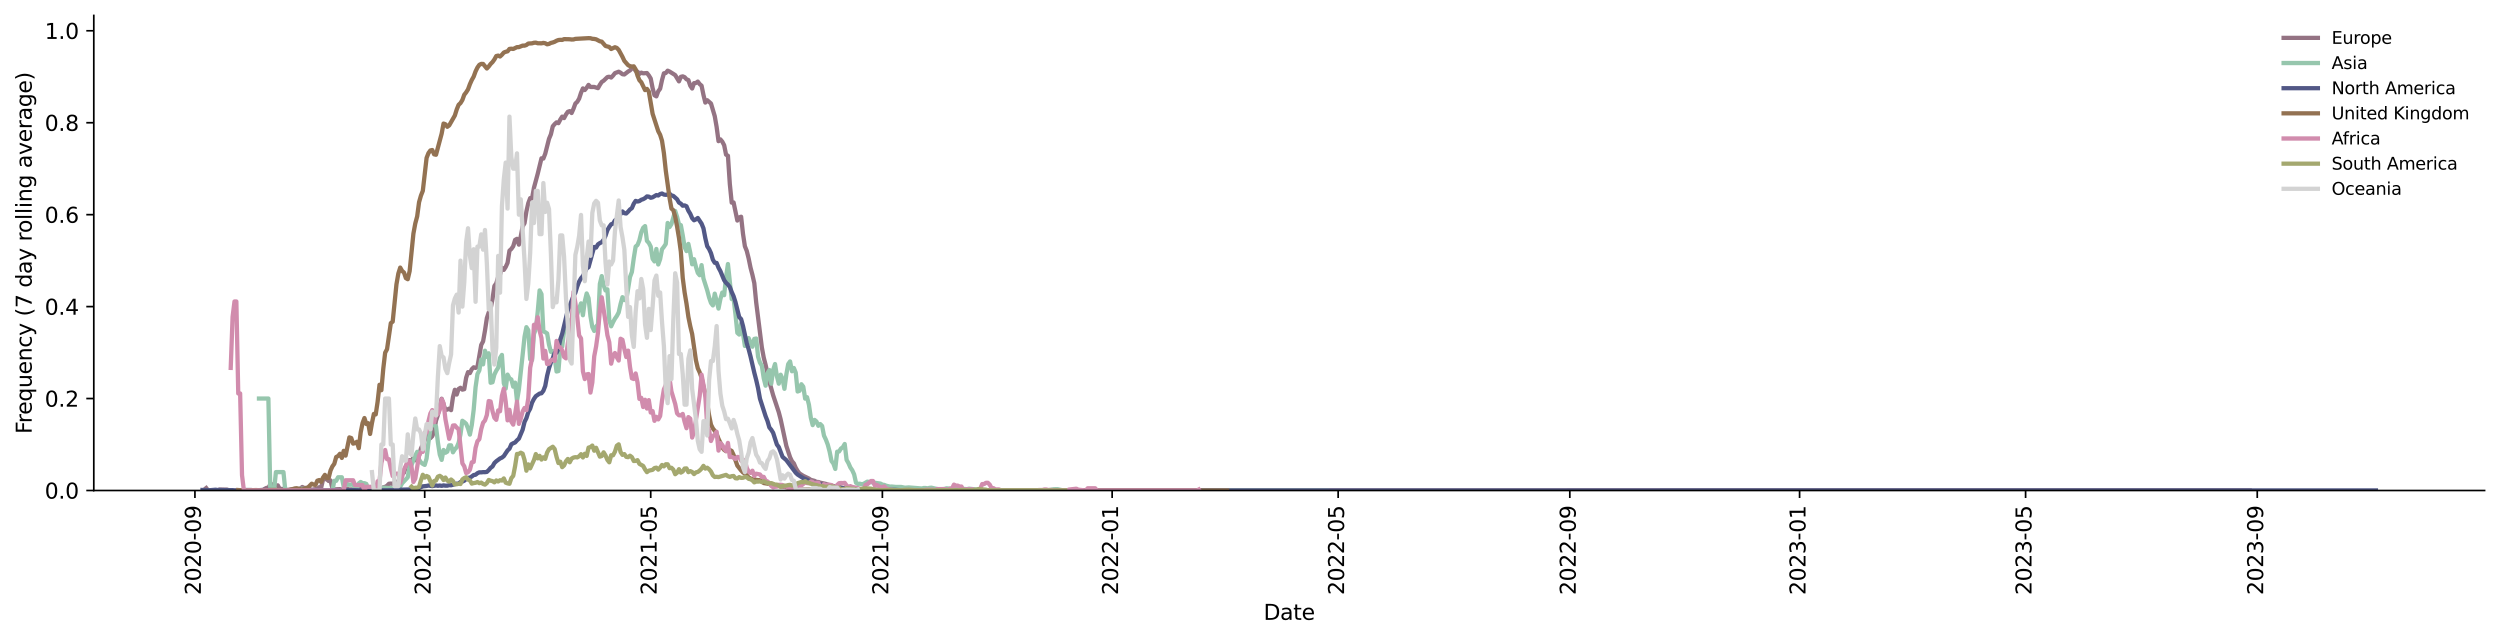 <?xml version="1.0" encoding="utf-8" standalone="no"?>
<!DOCTYPE svg PUBLIC "-//W3C//DTD SVG 1.1//EN"
  "http://www.w3.org/Graphics/SVG/1.1/DTD/svg11.dtd">
<svg xmlns:xlink="http://www.w3.org/1999/xlink" width="1166.981pt" height="298.621pt" viewBox="0 0 1166.981 298.621" xmlns="http://www.w3.org/2000/svg" version="1.1">
 <defs>
  <style type="text/css">*{stroke-linejoin: round; stroke-linecap: butt}</style>
 </defs>
 <g id="figure_1">
  <g id="patch_1">
   <path d="M 0 298.621 
L 1166.981 298.621 
L 1166.981 0 
L 0 0 
z
" style="fill: #ffffff"/>
  </g>
  <g id="axes_1">
   <g id="patch_2">
    <path d="M 43.781 228.96 
L 1159.781 228.96 
L 1159.781 7.2 
L 43.781 7.2 
z
" style="fill: #ffffff"/>
   </g>
   <g id="matplotlib.axis_1">
    <g id="xtick_1">
     <g id="line2d_1">
      <defs>
       <path id="m70d95c9d5d" d="M 0 0 
L 0 3.5 
" style="stroke: #000000; stroke-width: 0.8"/>
      </defs>
      <g>
       <use xlink:href="#m70d95c9d5d" x="90.992" y="228.96" style="stroke: #000000; stroke-width: 0.8"/>
      </g>
     </g>
     <g id="text_1">
      <!-- 2020-09 -->
      <g transform="translate(93.751 277.743)rotate(-90)scale(0.1 -0.1)">
       <defs>
        <path id="DejaVuSans-32" d="M 1228 531 
L 3431 531 
L 3431 0 
L 469 0 
L 469 531 
Q 828 903 1448 1529 
Q 2069 2156 2228 2338 
Q 2531 2678 2651 2914 
Q 2772 3150 2772 3378 
Q 2772 3750 2511 3984 
Q 2250 4219 1831 4219 
Q 1534 4219 1204 4116 
Q 875 4013 500 3803 
L 500 4441 
Q 881 4594 1212 4672 
Q 1544 4750 1819 4750 
Q 2544 4750 2975 4387 
Q 3406 4025 3406 3419 
Q 3406 3131 3298 2873 
Q 3191 2616 2906 2266 
Q 2828 2175 2409 1742 
Q 1991 1309 1228 531 
z
" transform="scale(0.016)"/>
        <path id="DejaVuSans-30" d="M 2034 4250 
Q 1547 4250 1301 3770 
Q 1056 3291 1056 2328 
Q 1056 1369 1301 889 
Q 1547 409 2034 409 
Q 2525 409 2770 889 
Q 3016 1369 3016 2328 
Q 3016 3291 2770 3770 
Q 2525 4250 2034 4250 
z
M 2034 4750 
Q 2819 4750 3233 4129 
Q 3647 3509 3647 2328 
Q 3647 1150 3233 529 
Q 2819 -91 2034 -91 
Q 1250 -91 836 529 
Q 422 1150 422 2328 
Q 422 3509 836 4129 
Q 1250 4750 2034 4750 
z
" transform="scale(0.016)"/>
        <path id="DejaVuSans-2d" d="M 313 2009 
L 1997 2009 
L 1997 1497 
L 313 1497 
L 313 2009 
z
" transform="scale(0.016)"/>
        <path id="DejaVuSans-39" d="M 703 97 
L 703 672 
Q 941 559 1184 500 
Q 1428 441 1663 441 
Q 2288 441 2617 861 
Q 2947 1281 2994 2138 
Q 2813 1869 2534 1725 
Q 2256 1581 1919 1581 
Q 1219 1581 811 2004 
Q 403 2428 403 3163 
Q 403 3881 828 4315 
Q 1253 4750 1959 4750 
Q 2769 4750 3195 4129 
Q 3622 3509 3622 2328 
Q 3622 1225 3098 567 
Q 2575 -91 1691 -91 
Q 1453 -91 1209 -44 
Q 966 3 703 97 
z
M 1959 2075 
Q 2384 2075 2632 2365 
Q 2881 2656 2881 3163 
Q 2881 3666 2632 3958 
Q 2384 4250 1959 4250 
Q 1534 4250 1286 3958 
Q 1038 3666 1038 3163 
Q 1038 2656 1286 2365 
Q 1534 2075 1959 2075 
z
" transform="scale(0.016)"/>
       </defs>
       <use xlink:href="#DejaVuSans-32"/>
       <use xlink:href="#DejaVuSans-30" x="63.623"/>
       <use xlink:href="#DejaVuSans-32" x="127.246"/>
       <use xlink:href="#DejaVuSans-30" x="190.869"/>
       <use xlink:href="#DejaVuSans-2d" x="254.492"/>
       <use xlink:href="#DejaVuSans-30" x="290.576"/>
       <use xlink:href="#DejaVuSans-39" x="354.199"/>
      </g>
     </g>
    </g>
    <g id="xtick_2">
     <g id="line2d_2">
      <g>
       <use xlink:href="#m70d95c9d5d" x="198.249" y="228.96" style="stroke: #000000; stroke-width: 0.8"/>
      </g>
     </g>
     <g id="text_2">
      <!-- 2021-01 -->
      <g transform="translate(201.008 277.743)rotate(-90)scale(0.1 -0.1)">
       <defs>
        <path id="DejaVuSans-31" d="M 794 531 
L 1825 531 
L 1825 4091 
L 703 3866 
L 703 4441 
L 1819 4666 
L 2450 4666 
L 2450 531 
L 3481 531 
L 3481 0 
L 794 0 
L 794 531 
z
" transform="scale(0.016)"/>
       </defs>
       <use xlink:href="#DejaVuSans-32"/>
       <use xlink:href="#DejaVuSans-30" x="63.623"/>
       <use xlink:href="#DejaVuSans-32" x="127.246"/>
       <use xlink:href="#DejaVuSans-31" x="190.869"/>
       <use xlink:href="#DejaVuSans-2d" x="254.492"/>
       <use xlink:href="#DejaVuSans-30" x="290.576"/>
       <use xlink:href="#DejaVuSans-31" x="354.199"/>
      </g>
     </g>
    </g>
    <g id="xtick_3">
     <g id="line2d_3">
      <g>
       <use xlink:href="#m70d95c9d5d" x="303.748" y="228.96" style="stroke: #000000; stroke-width: 0.8"/>
      </g>
     </g>
     <g id="text_3">
      <!-- 2021-05 -->
      <g transform="translate(306.507 277.743)rotate(-90)scale(0.1 -0.1)">
       <defs>
        <path id="DejaVuSans-35" d="M 691 4666 
L 3169 4666 
L 3169 4134 
L 1269 4134 
L 1269 2991 
Q 1406 3038 1543 3061 
Q 1681 3084 1819 3084 
Q 2600 3084 3056 2656 
Q 3513 2228 3513 1497 
Q 3513 744 3044 326 
Q 2575 -91 1722 -91 
Q 1428 -91 1123 -41 
Q 819 9 494 109 
L 494 744 
Q 775 591 1075 516 
Q 1375 441 1709 441 
Q 2250 441 2565 725 
Q 2881 1009 2881 1497 
Q 2881 1984 2565 2268 
Q 2250 2553 1709 2553 
Q 1456 2553 1204 2497 
Q 953 2441 691 2322 
L 691 4666 
z
" transform="scale(0.016)"/>
       </defs>
       <use xlink:href="#DejaVuSans-32"/>
       <use xlink:href="#DejaVuSans-30" x="63.623"/>
       <use xlink:href="#DejaVuSans-32" x="127.246"/>
       <use xlink:href="#DejaVuSans-31" x="190.869"/>
       <use xlink:href="#DejaVuSans-2d" x="254.492"/>
       <use xlink:href="#DejaVuSans-30" x="290.576"/>
       <use xlink:href="#DejaVuSans-35" x="354.199"/>
      </g>
     </g>
    </g>
    <g id="xtick_4">
     <g id="line2d_4">
      <g>
       <use xlink:href="#m70d95c9d5d" x="411.884" y="228.96" style="stroke: #000000; stroke-width: 0.8"/>
      </g>
     </g>
     <g id="text_4">
      <!-- 2021-09 -->
      <g transform="translate(414.643 277.743)rotate(-90)scale(0.1 -0.1)">
       <use xlink:href="#DejaVuSans-32"/>
       <use xlink:href="#DejaVuSans-30" x="63.623"/>
       <use xlink:href="#DejaVuSans-32" x="127.246"/>
       <use xlink:href="#DejaVuSans-31" x="190.869"/>
       <use xlink:href="#DejaVuSans-2d" x="254.492"/>
       <use xlink:href="#DejaVuSans-30" x="290.576"/>
       <use xlink:href="#DejaVuSans-39" x="354.199"/>
      </g>
     </g>
    </g>
    <g id="xtick_5">
     <g id="line2d_5">
      <g>
       <use xlink:href="#m70d95c9d5d" x="519.141" y="228.96" style="stroke: #000000; stroke-width: 0.8"/>
      </g>
     </g>
     <g id="text_5">
      <!-- 2022-01 -->
      <g transform="translate(521.9 277.743)rotate(-90)scale(0.1 -0.1)">
       <use xlink:href="#DejaVuSans-32"/>
       <use xlink:href="#DejaVuSans-30" x="63.623"/>
       <use xlink:href="#DejaVuSans-32" x="127.246"/>
       <use xlink:href="#DejaVuSans-32" x="190.869"/>
       <use xlink:href="#DejaVuSans-2d" x="254.492"/>
       <use xlink:href="#DejaVuSans-30" x="290.576"/>
       <use xlink:href="#DejaVuSans-31" x="354.199"/>
      </g>
     </g>
    </g>
    <g id="xtick_6">
     <g id="line2d_6">
      <g>
       <use xlink:href="#m70d95c9d5d" x="624.639" y="228.96" style="stroke: #000000; stroke-width: 0.8"/>
      </g>
     </g>
     <g id="text_6">
      <!-- 2022-05 -->
      <g transform="translate(627.399 277.743)rotate(-90)scale(0.1 -0.1)">
       <use xlink:href="#DejaVuSans-32"/>
       <use xlink:href="#DejaVuSans-30" x="63.623"/>
       <use xlink:href="#DejaVuSans-32" x="127.246"/>
       <use xlink:href="#DejaVuSans-32" x="190.869"/>
       <use xlink:href="#DejaVuSans-2d" x="254.492"/>
       <use xlink:href="#DejaVuSans-30" x="290.576"/>
       <use xlink:href="#DejaVuSans-35" x="354.199"/>
      </g>
     </g>
    </g>
    <g id="xtick_7">
     <g id="line2d_7">
      <g>
       <use xlink:href="#m70d95c9d5d" x="732.775" y="228.96" style="stroke: #000000; stroke-width: 0.8"/>
      </g>
     </g>
     <g id="text_7">
      <!-- 2022-09 -->
      <g transform="translate(735.535 277.743)rotate(-90)scale(0.1 -0.1)">
       <use xlink:href="#DejaVuSans-32"/>
       <use xlink:href="#DejaVuSans-30" x="63.623"/>
       <use xlink:href="#DejaVuSans-32" x="127.246"/>
       <use xlink:href="#DejaVuSans-32" x="190.869"/>
       <use xlink:href="#DejaVuSans-2d" x="254.492"/>
       <use xlink:href="#DejaVuSans-30" x="290.576"/>
       <use xlink:href="#DejaVuSans-39" x="354.199"/>
      </g>
     </g>
    </g>
    <g id="xtick_8">
     <g id="line2d_8">
      <g>
       <use xlink:href="#m70d95c9d5d" x="840.032" y="228.96" style="stroke: #000000; stroke-width: 0.8"/>
      </g>
     </g>
     <g id="text_8">
      <!-- 2023-01 -->
      <g transform="translate(842.792 277.743)rotate(-90)scale(0.1 -0.1)">
       <defs>
        <path id="DejaVuSans-33" d="M 2597 2516 
Q 3050 2419 3304 2112 
Q 3559 1806 3559 1356 
Q 3559 666 3084 287 
Q 2609 -91 1734 -91 
Q 1441 -91 1130 -33 
Q 819 25 488 141 
L 488 750 
Q 750 597 1062 519 
Q 1375 441 1716 441 
Q 2309 441 2620 675 
Q 2931 909 2931 1356 
Q 2931 1769 2642 2001 
Q 2353 2234 1838 2234 
L 1294 2234 
L 1294 2753 
L 1863 2753 
Q 2328 2753 2575 2939 
Q 2822 3125 2822 3475 
Q 2822 3834 2567 4026 
Q 2313 4219 1838 4219 
Q 1578 4219 1281 4162 
Q 984 4106 628 3988 
L 628 4550 
Q 988 4650 1302 4700 
Q 1616 4750 1894 4750 
Q 2613 4750 3031 4423 
Q 3450 4097 3450 3541 
Q 3450 3153 3228 2886 
Q 3006 2619 2597 2516 
z
" transform="scale(0.016)"/>
       </defs>
       <use xlink:href="#DejaVuSans-32"/>
       <use xlink:href="#DejaVuSans-30" x="63.623"/>
       <use xlink:href="#DejaVuSans-32" x="127.246"/>
       <use xlink:href="#DejaVuSans-33" x="190.869"/>
       <use xlink:href="#DejaVuSans-2d" x="254.492"/>
       <use xlink:href="#DejaVuSans-30" x="290.576"/>
       <use xlink:href="#DejaVuSans-31" x="354.199"/>
      </g>
     </g>
    </g>
    <g id="xtick_9">
     <g id="line2d_9">
      <g>
       <use xlink:href="#m70d95c9d5d" x="945.531" y="228.96" style="stroke: #000000; stroke-width: 0.8"/>
      </g>
     </g>
     <g id="text_9">
      <!-- 2023-05 -->
      <g transform="translate(948.29 277.743)rotate(-90)scale(0.1 -0.1)">
       <use xlink:href="#DejaVuSans-32"/>
       <use xlink:href="#DejaVuSans-30" x="63.623"/>
       <use xlink:href="#DejaVuSans-32" x="127.246"/>
       <use xlink:href="#DejaVuSans-33" x="190.869"/>
       <use xlink:href="#DejaVuSans-2d" x="254.492"/>
       <use xlink:href="#DejaVuSans-30" x="290.576"/>
       <use xlink:href="#DejaVuSans-35" x="354.199"/>
      </g>
     </g>
    </g>
    <g id="xtick_10">
     <g id="line2d_10">
      <g>
       <use xlink:href="#m70d95c9d5d" x="1053.667" y="228.96" style="stroke: #000000; stroke-width: 0.8"/>
      </g>
     </g>
     <g id="text_10">
      <!-- 2023-09 -->
      <g transform="translate(1056.427 277.743)rotate(-90)scale(0.1 -0.1)">
       <use xlink:href="#DejaVuSans-32"/>
       <use xlink:href="#DejaVuSans-30" x="63.623"/>
       <use xlink:href="#DejaVuSans-32" x="127.246"/>
       <use xlink:href="#DejaVuSans-33" x="190.869"/>
       <use xlink:href="#DejaVuSans-2d" x="254.492"/>
       <use xlink:href="#DejaVuSans-30" x="290.576"/>
       <use xlink:href="#DejaVuSans-39" x="354.199"/>
      </g>
     </g>
    </g>
    <g id="text_11">
     <!-- Date -->
     <g transform="translate(589.83 289.341)scale(0.1 -0.1)">
      <defs>
       <path id="DejaVuSans-44" d="M 1259 4147 
L 1259 519 
L 2022 519 
Q 2988 519 3436 956 
Q 3884 1394 3884 2338 
Q 3884 3275 3436 3711 
Q 2988 4147 2022 4147 
L 1259 4147 
z
M 628 4666 
L 1925 4666 
Q 3281 4666 3915 4102 
Q 4550 3538 4550 2338 
Q 4550 1131 3912 565 
Q 3275 0 1925 0 
L 628 0 
L 628 4666 
z
" transform="scale(0.016)"/>
       <path id="DejaVuSans-61" d="M 2194 1759 
Q 1497 1759 1228 1600 
Q 959 1441 959 1056 
Q 959 750 1161 570 
Q 1363 391 1709 391 
Q 2188 391 2477 730 
Q 2766 1069 2766 1631 
L 2766 1759 
L 2194 1759 
z
M 3341 1997 
L 3341 0 
L 2766 0 
L 2766 531 
Q 2569 213 2275 61 
Q 1981 -91 1556 -91 
Q 1019 -91 701 211 
Q 384 513 384 1019 
Q 384 1609 779 1909 
Q 1175 2209 1959 2209 
L 2766 2209 
L 2766 2266 
Q 2766 2663 2505 2880 
Q 2244 3097 1772 3097 
Q 1472 3097 1187 3025 
Q 903 2953 641 2809 
L 641 3341 
Q 956 3463 1253 3523 
Q 1550 3584 1831 3584 
Q 2591 3584 2966 3190 
Q 3341 2797 3341 1997 
z
" transform="scale(0.016)"/>
       <path id="DejaVuSans-74" d="M 1172 4494 
L 1172 3500 
L 2356 3500 
L 2356 3053 
L 1172 3053 
L 1172 1153 
Q 1172 725 1289 603 
Q 1406 481 1766 481 
L 2356 481 
L 2356 0 
L 1766 0 
Q 1100 0 847 248 
Q 594 497 594 1153 
L 594 3053 
L 172 3053 
L 172 3500 
L 594 3500 
L 594 4494 
L 1172 4494 
z
" transform="scale(0.016)"/>
       <path id="DejaVuSans-65" d="M 3597 1894 
L 3597 1613 
L 953 1613 
Q 991 1019 1311 708 
Q 1631 397 2203 397 
Q 2534 397 2845 478 
Q 3156 559 3463 722 
L 3463 178 
Q 3153 47 2828 -22 
Q 2503 -91 2169 -91 
Q 1331 -91 842 396 
Q 353 884 353 1716 
Q 353 2575 817 3079 
Q 1281 3584 2069 3584 
Q 2775 3584 3186 3129 
Q 3597 2675 3597 1894 
z
M 3022 2063 
Q 3016 2534 2758 2815 
Q 2500 3097 2075 3097 
Q 1594 3097 1305 2825 
Q 1016 2553 972 2059 
L 3022 2063 
z
" transform="scale(0.016)"/>
      </defs>
      <use xlink:href="#DejaVuSans-44"/>
      <use xlink:href="#DejaVuSans-61" x="77.002"/>
      <use xlink:href="#DejaVuSans-74" x="138.281"/>
      <use xlink:href="#DejaVuSans-65" x="177.49"/>
     </g>
    </g>
   </g>
   <g id="matplotlib.axis_2">
    <g id="ytick_1">
     <g id="line2d_11">
      <defs>
       <path id="m15c5411aeb" d="M 0 0 
L -3.5 0 
" style="stroke: #000000; stroke-width: 0.8"/>
      </defs>
      <g>
       <use xlink:href="#m15c5411aeb" x="43.781" y="228.96" style="stroke: #000000; stroke-width: 0.8"/>
      </g>
     </g>
     <g id="text_12">
      <!-- 0.0 -->
      <g transform="translate(20.878 232.759)scale(0.1 -0.1)">
       <defs>
        <path id="DejaVuSans-2e" d="M 684 794 
L 1344 794 
L 1344 0 
L 684 0 
L 684 794 
z
" transform="scale(0.016)"/>
       </defs>
       <use xlink:href="#DejaVuSans-30"/>
       <use xlink:href="#DejaVuSans-2e" x="63.623"/>
       <use xlink:href="#DejaVuSans-30" x="95.41"/>
      </g>
     </g>
    </g>
    <g id="ytick_2">
     <g id="line2d_12">
      <g>
       <use xlink:href="#m15c5411aeb" x="43.781" y="186.041" style="stroke: #000000; stroke-width: 0.8"/>
      </g>
     </g>
     <g id="text_13">
      <!-- 0.2 -->
      <g transform="translate(20.878 189.84)scale(0.1 -0.1)">
       <use xlink:href="#DejaVuSans-30"/>
       <use xlink:href="#DejaVuSans-2e" x="63.623"/>
       <use xlink:href="#DejaVuSans-32" x="95.41"/>
      </g>
     </g>
    </g>
    <g id="ytick_3">
     <g id="line2d_13">
      <g>
       <use xlink:href="#m15c5411aeb" x="43.781" y="143.121" style="stroke: #000000; stroke-width: 0.8"/>
      </g>
     </g>
     <g id="text_14">
      <!-- 0.4 -->
      <g transform="translate(20.878 146.921)scale(0.1 -0.1)">
       <defs>
        <path id="DejaVuSans-34" d="M 2419 4116 
L 825 1625 
L 2419 1625 
L 2419 4116 
z
M 2253 4666 
L 3047 4666 
L 3047 1625 
L 3713 1625 
L 3713 1100 
L 3047 1100 
L 3047 0 
L 2419 0 
L 2419 1100 
L 313 1100 
L 313 1709 
L 2253 4666 
z
" transform="scale(0.016)"/>
       </defs>
       <use xlink:href="#DejaVuSans-30"/>
       <use xlink:href="#DejaVuSans-2e" x="63.623"/>
       <use xlink:href="#DejaVuSans-34" x="95.41"/>
      </g>
     </g>
    </g>
    <g id="ytick_4">
     <g id="line2d_14">
      <g>
       <use xlink:href="#m15c5411aeb" x="43.781" y="100.202" style="stroke: #000000; stroke-width: 0.8"/>
      </g>
     </g>
     <g id="text_15">
      <!-- 0.6 -->
      <g transform="translate(20.878 104.001)scale(0.1 -0.1)">
       <defs>
        <path id="DejaVuSans-36" d="M 2113 2584 
Q 1688 2584 1439 2293 
Q 1191 2003 1191 1497 
Q 1191 994 1439 701 
Q 1688 409 2113 409 
Q 2538 409 2786 701 
Q 3034 994 3034 1497 
Q 3034 2003 2786 2293 
Q 2538 2584 2113 2584 
z
M 3366 4563 
L 3366 3988 
Q 3128 4100 2886 4159 
Q 2644 4219 2406 4219 
Q 1781 4219 1451 3797 
Q 1122 3375 1075 2522 
Q 1259 2794 1537 2939 
Q 1816 3084 2150 3084 
Q 2853 3084 3261 2657 
Q 3669 2231 3669 1497 
Q 3669 778 3244 343 
Q 2819 -91 2113 -91 
Q 1303 -91 875 529 
Q 447 1150 447 2328 
Q 447 3434 972 4092 
Q 1497 4750 2381 4750 
Q 2619 4750 2861 4703 
Q 3103 4656 3366 4563 
z
" transform="scale(0.016)"/>
       </defs>
       <use xlink:href="#DejaVuSans-30"/>
       <use xlink:href="#DejaVuSans-2e" x="63.623"/>
       <use xlink:href="#DejaVuSans-36" x="95.41"/>
      </g>
     </g>
    </g>
    <g id="ytick_5">
     <g id="line2d_15">
      <g>
       <use xlink:href="#m15c5411aeb" x="43.781" y="57.283" style="stroke: #000000; stroke-width: 0.8"/>
      </g>
     </g>
     <g id="text_16">
      <!-- 0.8 -->
      <g transform="translate(20.878 61.082)scale(0.1 -0.1)">
       <defs>
        <path id="DejaVuSans-38" d="M 2034 2216 
Q 1584 2216 1326 1975 
Q 1069 1734 1069 1313 
Q 1069 891 1326 650 
Q 1584 409 2034 409 
Q 2484 409 2743 651 
Q 3003 894 3003 1313 
Q 3003 1734 2745 1975 
Q 2488 2216 2034 2216 
z
M 1403 2484 
Q 997 2584 770 2862 
Q 544 3141 544 3541 
Q 544 4100 942 4425 
Q 1341 4750 2034 4750 
Q 2731 4750 3128 4425 
Q 3525 4100 3525 3541 
Q 3525 3141 3298 2862 
Q 3072 2584 2669 2484 
Q 3125 2378 3379 2068 
Q 3634 1759 3634 1313 
Q 3634 634 3220 271 
Q 2806 -91 2034 -91 
Q 1263 -91 848 271 
Q 434 634 434 1313 
Q 434 1759 690 2068 
Q 947 2378 1403 2484 
z
M 1172 3481 
Q 1172 3119 1398 2916 
Q 1625 2713 2034 2713 
Q 2441 2713 2670 2916 
Q 2900 3119 2900 3481 
Q 2900 3844 2670 4047 
Q 2441 4250 2034 4250 
Q 1625 4250 1398 4047 
Q 1172 3844 1172 3481 
z
" transform="scale(0.016)"/>
       </defs>
       <use xlink:href="#DejaVuSans-30"/>
       <use xlink:href="#DejaVuSans-2e" x="63.623"/>
       <use xlink:href="#DejaVuSans-38" x="95.41"/>
      </g>
     </g>
    </g>
    <g id="ytick_6">
     <g id="line2d_16">
      <g>
       <use xlink:href="#m15c5411aeb" x="43.781" y="14.363" style="stroke: #000000; stroke-width: 0.8"/>
      </g>
     </g>
     <g id="text_17">
      <!-- 1.0 -->
      <g transform="translate(20.878 18.162)scale(0.1 -0.1)">
       <use xlink:href="#DejaVuSans-31"/>
       <use xlink:href="#DejaVuSans-2e" x="63.623"/>
       <use xlink:href="#DejaVuSans-30" x="95.41"/>
      </g>
     </g>
    </g>
    <g id="text_18">
     <!-- Frequency (7 day rolling average) -->
     <g transform="translate(14.798 202.529)rotate(-90)scale(0.1 -0.1)">
      <defs>
       <path id="DejaVuSans-46" d="M 628 4666 
L 3309 4666 
L 3309 4134 
L 1259 4134 
L 1259 2759 
L 3109 2759 
L 3109 2228 
L 1259 2228 
L 1259 0 
L 628 0 
L 628 4666 
z
" transform="scale(0.016)"/>
       <path id="DejaVuSans-72" d="M 2631 2963 
Q 2534 3019 2420 3045 
Q 2306 3072 2169 3072 
Q 1681 3072 1420 2755 
Q 1159 2438 1159 1844 
L 1159 0 
L 581 0 
L 581 3500 
L 1159 3500 
L 1159 2956 
Q 1341 3275 1631 3429 
Q 1922 3584 2338 3584 
Q 2397 3584 2469 3576 
Q 2541 3569 2628 3553 
L 2631 2963 
z
" transform="scale(0.016)"/>
       <path id="DejaVuSans-71" d="M 947 1747 
Q 947 1113 1208 752 
Q 1469 391 1925 391 
Q 2381 391 2643 752 
Q 2906 1113 2906 1747 
Q 2906 2381 2643 2742 
Q 2381 3103 1925 3103 
Q 1469 3103 1208 2742 
Q 947 2381 947 1747 
z
M 2906 525 
Q 2725 213 2448 61 
Q 2172 -91 1784 -91 
Q 1150 -91 751 415 
Q 353 922 353 1747 
Q 353 2572 751 3078 
Q 1150 3584 1784 3584 
Q 2172 3584 2448 3432 
Q 2725 3281 2906 2969 
L 2906 3500 
L 3481 3500 
L 3481 -1331 
L 2906 -1331 
L 2906 525 
z
" transform="scale(0.016)"/>
       <path id="DejaVuSans-75" d="M 544 1381 
L 544 3500 
L 1119 3500 
L 1119 1403 
Q 1119 906 1312 657 
Q 1506 409 1894 409 
Q 2359 409 2629 706 
Q 2900 1003 2900 1516 
L 2900 3500 
L 3475 3500 
L 3475 0 
L 2900 0 
L 2900 538 
Q 2691 219 2414 64 
Q 2138 -91 1772 -91 
Q 1169 -91 856 284 
Q 544 659 544 1381 
z
M 1991 3584 
L 1991 3584 
z
" transform="scale(0.016)"/>
       <path id="DejaVuSans-6e" d="M 3513 2113 
L 3513 0 
L 2938 0 
L 2938 2094 
Q 2938 2591 2744 2837 
Q 2550 3084 2163 3084 
Q 1697 3084 1428 2787 
Q 1159 2491 1159 1978 
L 1159 0 
L 581 0 
L 581 3500 
L 1159 3500 
L 1159 2956 
Q 1366 3272 1645 3428 
Q 1925 3584 2291 3584 
Q 2894 3584 3203 3211 
Q 3513 2838 3513 2113 
z
" transform="scale(0.016)"/>
       <path id="DejaVuSans-63" d="M 3122 3366 
L 3122 2828 
Q 2878 2963 2633 3030 
Q 2388 3097 2138 3097 
Q 1578 3097 1268 2742 
Q 959 2388 959 1747 
Q 959 1106 1268 751 
Q 1578 397 2138 397 
Q 2388 397 2633 464 
Q 2878 531 3122 666 
L 3122 134 
Q 2881 22 2623 -34 
Q 2366 -91 2075 -91 
Q 1284 -91 818 406 
Q 353 903 353 1747 
Q 353 2603 823 3093 
Q 1294 3584 2113 3584 
Q 2378 3584 2631 3529 
Q 2884 3475 3122 3366 
z
" transform="scale(0.016)"/>
       <path id="DejaVuSans-79" d="M 2059 -325 
Q 1816 -950 1584 -1140 
Q 1353 -1331 966 -1331 
L 506 -1331 
L 506 -850 
L 844 -850 
Q 1081 -850 1212 -737 
Q 1344 -625 1503 -206 
L 1606 56 
L 191 3500 
L 800 3500 
L 1894 763 
L 2988 3500 
L 3597 3500 
L 2059 -325 
z
" transform="scale(0.016)"/>
       <path id="DejaVuSans-20" transform="scale(0.016)"/>
       <path id="DejaVuSans-28" d="M 1984 4856 
Q 1566 4138 1362 3434 
Q 1159 2731 1159 2009 
Q 1159 1288 1364 580 
Q 1569 -128 1984 -844 
L 1484 -844 
Q 1016 -109 783 600 
Q 550 1309 550 2009 
Q 550 2706 781 3412 
Q 1013 4119 1484 4856 
L 1984 4856 
z
" transform="scale(0.016)"/>
       <path id="DejaVuSans-37" d="M 525 4666 
L 3525 4666 
L 3525 4397 
L 1831 0 
L 1172 0 
L 2766 4134 
L 525 4134 
L 525 4666 
z
" transform="scale(0.016)"/>
       <path id="DejaVuSans-64" d="M 2906 2969 
L 2906 4863 
L 3481 4863 
L 3481 0 
L 2906 0 
L 2906 525 
Q 2725 213 2448 61 
Q 2172 -91 1784 -91 
Q 1150 -91 751 415 
Q 353 922 353 1747 
Q 353 2572 751 3078 
Q 1150 3584 1784 3584 
Q 2172 3584 2448 3432 
Q 2725 3281 2906 2969 
z
M 947 1747 
Q 947 1113 1208 752 
Q 1469 391 1925 391 
Q 2381 391 2643 752 
Q 2906 1113 2906 1747 
Q 2906 2381 2643 2742 
Q 2381 3103 1925 3103 
Q 1469 3103 1208 2742 
Q 947 2381 947 1747 
z
" transform="scale(0.016)"/>
       <path id="DejaVuSans-6f" d="M 1959 3097 
Q 1497 3097 1228 2736 
Q 959 2375 959 1747 
Q 959 1119 1226 758 
Q 1494 397 1959 397 
Q 2419 397 2687 759 
Q 2956 1122 2956 1747 
Q 2956 2369 2687 2733 
Q 2419 3097 1959 3097 
z
M 1959 3584 
Q 2709 3584 3137 3096 
Q 3566 2609 3566 1747 
Q 3566 888 3137 398 
Q 2709 -91 1959 -91 
Q 1206 -91 779 398 
Q 353 888 353 1747 
Q 353 2609 779 3096 
Q 1206 3584 1959 3584 
z
" transform="scale(0.016)"/>
       <path id="DejaVuSans-6c" d="M 603 4863 
L 1178 4863 
L 1178 0 
L 603 0 
L 603 4863 
z
" transform="scale(0.016)"/>
       <path id="DejaVuSans-69" d="M 603 3500 
L 1178 3500 
L 1178 0 
L 603 0 
L 603 3500 
z
M 603 4863 
L 1178 4863 
L 1178 4134 
L 603 4134 
L 603 4863 
z
" transform="scale(0.016)"/>
       <path id="DejaVuSans-67" d="M 2906 1791 
Q 2906 2416 2648 2759 
Q 2391 3103 1925 3103 
Q 1463 3103 1205 2759 
Q 947 2416 947 1791 
Q 947 1169 1205 825 
Q 1463 481 1925 481 
Q 2391 481 2648 825 
Q 2906 1169 2906 1791 
z
M 3481 434 
Q 3481 -459 3084 -895 
Q 2688 -1331 1869 -1331 
Q 1566 -1331 1297 -1286 
Q 1028 -1241 775 -1147 
L 775 -588 
Q 1028 -725 1275 -790 
Q 1522 -856 1778 -856 
Q 2344 -856 2625 -561 
Q 2906 -266 2906 331 
L 2906 616 
Q 2728 306 2450 153 
Q 2172 0 1784 0 
Q 1141 0 747 490 
Q 353 981 353 1791 
Q 353 2603 747 3093 
Q 1141 3584 1784 3584 
Q 2172 3584 2450 3431 
Q 2728 3278 2906 2969 
L 2906 3500 
L 3481 3500 
L 3481 434 
z
" transform="scale(0.016)"/>
       <path id="DejaVuSans-76" d="M 191 3500 
L 800 3500 
L 1894 563 
L 2988 3500 
L 3597 3500 
L 2284 0 
L 1503 0 
L 191 3500 
z
" transform="scale(0.016)"/>
       <path id="DejaVuSans-29" d="M 513 4856 
L 1013 4856 
Q 1481 4119 1714 3412 
Q 1947 2706 1947 2009 
Q 1947 1309 1714 600 
Q 1481 -109 1013 -844 
L 513 -844 
Q 928 -128 1133 580 
Q 1338 1288 1338 2009 
Q 1338 2731 1133 3434 
Q 928 4138 513 4856 
z
" transform="scale(0.016)"/>
      </defs>
      <use xlink:href="#DejaVuSans-46"/>
      <use xlink:href="#DejaVuSans-72" x="50.27"/>
      <use xlink:href="#DejaVuSans-65" x="89.133"/>
      <use xlink:href="#DejaVuSans-71" x="150.656"/>
      <use xlink:href="#DejaVuSans-75" x="214.133"/>
      <use xlink:href="#DejaVuSans-65" x="277.512"/>
      <use xlink:href="#DejaVuSans-6e" x="339.035"/>
      <use xlink:href="#DejaVuSans-63" x="402.414"/>
      <use xlink:href="#DejaVuSans-79" x="457.395"/>
      <use xlink:href="#DejaVuSans-20" x="516.574"/>
      <use xlink:href="#DejaVuSans-28" x="548.361"/>
      <use xlink:href="#DejaVuSans-37" x="587.375"/>
      <use xlink:href="#DejaVuSans-20" x="650.998"/>
      <use xlink:href="#DejaVuSans-64" x="682.785"/>
      <use xlink:href="#DejaVuSans-61" x="746.262"/>
      <use xlink:href="#DejaVuSans-79" x="807.541"/>
      <use xlink:href="#DejaVuSans-20" x="866.721"/>
      <use xlink:href="#DejaVuSans-72" x="898.508"/>
      <use xlink:href="#DejaVuSans-6f" x="937.371"/>
      <use xlink:href="#DejaVuSans-6c" x="998.553"/>
      <use xlink:href="#DejaVuSans-6c" x="1026.336"/>
      <use xlink:href="#DejaVuSans-69" x="1054.119"/>
      <use xlink:href="#DejaVuSans-6e" x="1081.902"/>
      <use xlink:href="#DejaVuSans-67" x="1145.281"/>
      <use xlink:href="#DejaVuSans-20" x="1208.758"/>
      <use xlink:href="#DejaVuSans-61" x="1240.545"/>
      <use xlink:href="#DejaVuSans-76" x="1301.824"/>
      <use xlink:href="#DejaVuSans-65" x="1361.004"/>
      <use xlink:href="#DejaVuSans-72" x="1422.527"/>
      <use xlink:href="#DejaVuSans-61" x="1463.641"/>
      <use xlink:href="#DejaVuSans-67" x="1524.92"/>
      <use xlink:href="#DejaVuSans-65" x="1588.396"/>
      <use xlink:href="#DejaVuSans-29" x="1649.92"/>
     </g>
    </g>
   </g>
   <g id="line2d_17">
    <path d="M 96.267 227.815 
L 97.146 228.96 
L 101.542 228.96 
L 102.421 228.531 
L 105.938 228.531 
L 106.817 228.96 
L 122.641 228.96 
L 123.521 228.233 
L 124.4 227.739 
L 125.279 227.739 
L 126.158 226.088 
L 127.037 226.088 
L 127.916 226.816 
L 128.796 226.569 
L 129.675 226.569 
L 130.554 228.22 
L 132.312 228.22 
L 133.191 228.63 
L 134.95 228.63 
L 135.829 228.438 
L 136.708 228.438 
L 137.587 228.321 
L 139.345 228.321 
L 140.225 228.061 
L 141.104 227.321 
L 141.983 227.768 
L 143.741 227.768 
L 145.5 228.687 
L 146.379 228.453 
L 148.137 228.201 
L 149.016 227.428 
L 149.895 227.701 
L 150.774 223.886 
L 151.654 223.608 
L 152.533 223.741 
L 153.412 224.515 
L 154.291 224.263 
L 155.17 228.033 
L 156.049 228.429 
L 158.687 228.324 
L 159.566 228.602 
L 160.445 228.146 
L 162.203 228.187 
L 163.083 228.503 
L 163.962 228.434 
L 164.841 228.518 
L 165.72 228.17 
L 167.478 228.17 
L 168.358 227.909 
L 170.116 228.196 
L 171.874 227.827 
L 172.753 228.157 
L 176.27 228.424 
L 178.028 228.238 
L 178.907 227.485 
L 179.787 227.262 
L 180.666 226.783 
L 181.545 225.826 
L 182.424 225.723 
L 183.303 225.855 
L 184.182 225.132 
L 185.062 225.006 
L 185.941 224.63 
L 186.82 223.395 
L 187.699 221.132 
L 188.578 220.644 
L 189.457 217.82 
L 190.336 216.046 
L 191.216 214.781 
L 192.095 215.69 
L 192.974 213.234 
L 193.853 213.852 
L 194.732 215.226 
L 195.611 212.561 
L 196.491 209.334 
L 198.249 205.458 
L 199.128 202.284 
L 200.007 201.765 
L 200.886 204.506 
L 201.765 203.61 
L 202.645 201.442 
L 203.524 196.353 
L 204.403 193.72 
L 205.282 189.25 
L 206.161 186.136 
L 207.92 191.349 
L 208.799 191.188 
L 209.678 190.748 
L 210.557 191.45 
L 211.436 185.409 
L 212.315 181.955 
L 213.195 184.165 
L 214.074 181.57 
L 214.953 181.006 
L 215.832 181.878 
L 216.711 181.661 
L 217.59 176.336 
L 218.469 173.709 
L 219.349 174.14 
L 220.228 172.34 
L 221.107 171.456 
L 221.986 171.726 
L 222.865 171.263 
L 224.624 161.01 
L 225.503 159.344 
L 226.382 154.344 
L 227.261 148.487 
L 228.14 145.816 
L 229.019 144.098 
L 229.898 139.551 
L 230.778 133.489 
L 231.657 132.283 
L 232.536 129.314 
L 233.415 128.064 
L 234.294 124.988 
L 235.173 125.969 
L 236.053 124.613 
L 236.932 122.671 
L 237.811 117.011 
L 238.69 116.197 
L 239.569 114.949 
L 240.448 111.977 
L 241.327 111.485 
L 242.207 114.194 
L 243.086 110.327 
L 243.965 105.697 
L 244.844 104.182 
L 245.723 98.718 
L 246.602 94.847 
L 247.482 92.487 
L 248.361 92.602 
L 249.24 87.658 
L 250.998 81.139 
L 252.757 73.9 
L 253.636 74.022 
L 254.515 71.75 
L 256.273 64.8 
L 257.152 62.711 
L 258.031 58.974 
L 258.911 57.926 
L 259.79 57.122 
L 260.669 57.492 
L 261.548 55.806 
L 262.427 54.445 
L 263.306 55.124 
L 264.186 53.461 
L 265.065 52.182 
L 265.944 51.877 
L 266.823 52.745 
L 267.702 50.758 
L 268.581 48.34 
L 269.46 47.532 
L 270.34 46.027 
L 271.219 43.313 
L 272.098 41.273 
L 272.977 42.021 
L 273.856 40.949 
L 274.735 39.629 
L 275.615 40.597 
L 277.373 40.59 
L 279.131 41.139 
L 280.01 39.572 
L 280.889 38.247 
L 281.769 37.675 
L 283.527 35.983 
L 284.406 35.811 
L 285.285 36.196 
L 286.164 35.278 
L 287.044 34.136 
L 288.802 33.471 
L 289.681 33.945 
L 290.56 34.65 
L 291.439 34.759 
L 293.198 33.388 
L 294.077 32.857 
L 294.956 31.893 
L 295.835 31.906 
L 296.714 33.059 
L 297.593 33.42 
L 298.473 34.517 
L 299.352 33.923 
L 300.231 34.219 
L 301.989 34.105 
L 302.868 35.208 
L 303.748 36.65 
L 304.627 41.12 
L 305.506 44.481 
L 306.385 44.976 
L 307.264 42.601 
L 308.143 41.425 
L 309.022 37.369 
L 309.902 34.227 
L 310.781 34.064 
L 311.66 32.998 
L 312.539 33.4 
L 314.297 34.492 
L 315.177 35.053 
L 316.935 37.974 
L 317.814 35.873 
L 318.693 35.644 
L 319.572 36.014 
L 320.451 37.003 
L 321.331 37.378 
L 322.21 40.001 
L 323.089 41.316 
L 323.968 38.819 
L 324.847 38.746 
L 325.726 38.087 
L 326.606 39.26 
L 327.485 40.006 
L 328.364 44.303 
L 329.243 47.882 
L 330.122 46.783 
L 331.881 48.314 
L 333.639 54.236 
L 334.518 59.289 
L 335.397 65.888 
L 336.276 65.067 
L 337.155 66.115 
L 338.035 67.795 
L 338.914 72.186 
L 339.793 72.708 
L 340.672 85.846 
L 341.551 94.592 
L 342.43 94.507 
L 344.189 102.948 
L 345.068 101.5 
L 345.947 101.175 
L 346.826 109.158 
L 347.705 114.953 
L 348.584 117.127 
L 349.464 120.646 
L 350.343 124.942 
L 351.222 128.283 
L 352.101 132.168 
L 352.98 141.154 
L 355.618 162.124 
L 356.497 166.877 
L 357.376 170.315 
L 359.134 178.181 
L 360.893 184.478 
L 363.53 192.425 
L 364.409 195.798 
L 367.047 208.109 
L 368.805 213.454 
L 369.684 215.294 
L 370.563 216.322 
L 371.443 218.376 
L 372.322 219.875 
L 373.201 221.001 
L 374.959 222.125 
L 377.597 223.388 
L 378.476 223.998 
L 380.234 224.465 
L 381.113 224.95 
L 381.992 224.999 
L 382.872 225.303 
L 385.509 225.883 
L 387.267 226.523 
L 393.421 227.693 
L 396.938 227.966 
L 399.575 228.384 
L 400.455 228.489 
L 401.334 228.327 
L 404.85 228.505 
L 405.73 228.694 
L 408.367 228.639 
L 410.125 228.66 
L 413.642 228.675 
L 418.038 228.88 
L 420.675 228.791 
L 428.588 228.951 
L 438.258 228.81 
L 442.654 228.922 
L 444.412 228.922 
L 447.05 228.84 
L 449.687 228.903 
L 450.567 228.671 
L 451.446 228.557 
L 454.083 228.579 
L 455.841 228.953 
L 1050.151 228.913 
L 1050.151 228.913 
" clip-path="url(#pcdd310a147)" style="fill: none; stroke: #947383; stroke-width: 2; stroke-linecap: square"/>
   </g>
   <g id="line2d_18">
    <path d="M 120.883 186.041 
L 125.279 186.041 
L 126.158 228.96 
L 127.916 228.96 
L 128.796 220.376 
L 132.312 220.376 
L 133.191 228.96 
L 139.345 228.96 
L 140.225 228.18 
L 143.741 228.18 
L 144.62 228.96 
L 155.17 228.96 
L 156.049 224.442 
L 156.929 224.442 
L 157.808 222.791 
L 159.566 222.791 
L 160.445 227.309 
L 161.324 224.627 
L 162.203 226.278 
L 163.962 226.278 
L 164.841 225.713 
L 165.72 228.395 
L 166.599 227.902 
L 167.478 225.643 
L 168.358 224.983 
L 169.237 225.547 
L 170.116 225.547 
L 170.995 225.883 
L 171.874 228.142 
L 172.753 228.802 
L 173.633 228.631 
L 175.391 228.589 
L 176.27 228.436 
L 177.149 227.856 
L 178.028 227.886 
L 178.907 227.629 
L 181.545 227.813 
L 182.424 227.724 
L 183.303 227.982 
L 184.182 227.865 
L 185.062 227.563 
L 185.941 227.759 
L 186.82 227.2 
L 187.699 225.61 
L 190.336 222.804 
L 191.216 217.805 
L 192.095 217.051 
L 193.853 212.688 
L 194.732 210.912 
L 195.611 214.542 
L 196.491 215.82 
L 197.37 216.547 
L 198.249 217.009 
L 199.128 214.013 
L 200.007 206.46 
L 200.886 200.495 
L 201.765 197.785 
L 203.524 199.03 
L 204.403 206.488 
L 205.282 212.192 
L 206.161 214.673 
L 207.04 210.056 
L 207.92 211.342 
L 208.799 210.824 
L 209.678 207.889 
L 210.557 207.875 
L 211.436 211.133 
L 212.315 209.716 
L 213.195 208.817 
L 214.074 206.725 
L 214.953 202.766 
L 215.832 196.415 
L 216.711 197.019 
L 217.59 197.811 
L 218.469 199.973 
L 219.349 202.862 
L 220.228 198.419 
L 221.107 191.307 
L 221.986 180.79 
L 222.865 174.625 
L 223.744 172.91 
L 224.624 167.795 
L 225.503 170.071 
L 226.382 163.712 
L 227.261 166.596 
L 228.14 164.912 
L 229.019 178.664 
L 229.898 178.421 
L 230.778 174.825 
L 231.657 173.026 
L 232.536 171.649 
L 233.415 167.068 
L 234.294 165.673 
L 235.173 178.878 
L 236.053 181.372 
L 236.932 174.865 
L 237.811 176.605 
L 238.69 177.133 
L 239.569 180.498 
L 240.448 178.607 
L 241.327 187.045 
L 242.207 181.828 
L 243.965 165.641 
L 244.844 157.219 
L 245.723 152.724 
L 246.602 154.138 
L 247.482 167.72 
L 248.361 168.087 
L 249.24 155.934 
L 250.119 153.505 
L 250.998 145.557 
L 251.877 135.568 
L 252.757 137.275 
L 253.636 154.654 
L 254.515 155.068 
L 255.394 155.651 
L 256.273 160.864 
L 257.152 164.257 
L 258.031 163.894 
L 258.911 167.036 
L 259.79 173.409 
L 260.669 173.206 
L 261.548 162.277 
L 262.427 161.803 
L 263.306 154.463 
L 264.186 152.91 
L 265.065 149.117 
L 265.944 155.186 
L 266.823 151.573 
L 267.702 145.844 
L 268.581 146.796 
L 269.46 146.747 
L 270.34 143.923 
L 271.219 141.616 
L 272.098 147.142 
L 272.977 140.679 
L 273.856 136.985 
L 274.735 139.193 
L 275.615 147.587 
L 276.494 152.654 
L 277.373 154.484 
L 278.252 152.484 
L 279.131 151.398 
L 280.01 132.518 
L 280.889 128.886 
L 281.769 133.156 
L 282.648 135.58 
L 283.527 135.056 
L 284.406 149.414 
L 285.285 152.315 
L 286.164 150.392 
L 287.044 148.754 
L 287.923 147.503 
L 288.802 145.852 
L 289.681 141.899 
L 290.56 138.726 
L 291.439 140.008 
L 292.319 140.2 
L 294.077 129.293 
L 294.956 126.961 
L 295.835 120.556 
L 296.714 115.088 
L 297.593 114.353 
L 298.473 112.144 
L 299.352 108.428 
L 300.231 106.322 
L 301.11 105.543 
L 301.989 112.44 
L 302.868 113.377 
L 303.748 115.119 
L 304.627 120.78 
L 305.506 122.036 
L 306.385 116.22 
L 307.264 123.447 
L 308.143 120.957 
L 309.022 116.345 
L 309.902 115.215 
L 310.781 113.877 
L 311.66 104.078 
L 312.539 105.988 
L 313.418 104.597 
L 315.177 98.497 
L 316.056 101.234 
L 316.935 104.729 
L 317.814 105.103 
L 318.693 109.823 
L 319.572 115.346 
L 320.451 117.211 
L 321.331 113.863 
L 322.21 117.964 
L 323.089 123.358 
L 323.968 120.997 
L 324.847 124.514 
L 325.726 127.385 
L 326.606 128.473 
L 327.485 123.765 
L 328.364 129.97 
L 330.122 135.508 
L 331.001 138.86 
L 331.881 141.415 
L 332.76 142.567 
L 333.639 137.075 
L 335.397 144.032 
L 336.276 139.598 
L 337.155 136.573 
L 338.035 137.775 
L 338.914 129.323 
L 339.793 123.247 
L 341.551 139.609 
L 342.43 139.289 
L 343.31 146.723 
L 344.189 155.375 
L 345.068 156.171 
L 345.947 151.051 
L 346.826 155.71 
L 347.705 161.496 
L 348.584 158.251 
L 349.464 157.839 
L 351.222 161.84 
L 352.101 158.193 
L 352.98 158.023 
L 353.859 166.481 
L 354.739 169.271 
L 355.618 170.663 
L 356.497 176.53 
L 357.376 180.032 
L 358.255 174.191 
L 359.134 172.732 
L 360.013 179.089 
L 360.893 172.732 
L 361.772 169.932 
L 362.651 175.605 
L 363.53 179.096 
L 364.409 174.915 
L 365.288 176.905 
L 366.168 181.49 
L 367.047 174.869 
L 367.926 169.954 
L 368.805 168.719 
L 369.684 173.3 
L 370.563 171.776 
L 371.443 173.949 
L 372.322 182.746 
L 373.201 182.413 
L 374.08 179.36 
L 374.959 180.499 
L 375.838 186.076 
L 376.717 185.417 
L 377.597 188.884 
L 378.476 194.932 
L 379.355 198.439 
L 380.234 196.01 
L 381.113 196.748 
L 381.992 198.755 
L 382.872 197.943 
L 383.751 198.82 
L 384.63 203.365 
L 385.509 205.21 
L 386.388 207.527 
L 387.267 210.837 
L 388.146 215.198 
L 389.026 216.374 
L 389.905 218.89 
L 390.784 210.856 
L 391.663 210.751 
L 392.542 209.391 
L 393.421 208.793 
L 394.301 207.264 
L 395.18 214.672 
L 396.059 216.187 
L 396.938 218.203 
L 397.817 219.508 
L 398.696 221.431 
L 399.575 225.341 
L 400.455 225.886 
L 401.334 225.781 
L 402.213 226.03 
L 403.092 225.869 
L 404.85 224.835 
L 411.005 225.736 
L 411.884 226.232 
L 412.763 226.359 
L 413.642 226.724 
L 415.4 227.142 
L 416.279 227.115 
L 418.038 227.293 
L 420.675 227.311 
L 422.434 227.663 
L 424.192 227.527 
L 430.346 228.021 
L 431.225 227.788 
L 432.104 227.809 
L 432.983 227.954 
L 433.863 227.739 
L 434.742 227.646 
L 436.5 228.068 
L 438.258 228.419 
L 440.896 228.259 
L 441.775 227.942 
L 443.533 228.093 
L 444.412 228.167 
L 446.171 228.098 
L 447.05 228.082 
L 447.929 228.179 
L 448.808 228.145 
L 451.446 228.333 
L 452.325 228.107 
L 457.6 228.701 
L 460.237 228.745 
L 461.996 228.855 
L 462.875 228.914 
L 465.512 228.799 
L 469.908 228.96 
L 471.666 228.888 
L 489.249 228.872 
L 491.887 228.385 
L 493.645 228.344 
L 496.283 228.919 
L 590.352 228.96 
L 619.364 228.941 
L 619.364 228.941 
" clip-path="url(#pcdd310a147)" style="fill: none; stroke: #96c6ad; stroke-width: 2; stroke-linecap: square"/>
   </g>
   <g id="line2d_19">
    <path d="M 94.509 228.716 
L 96.267 228.79 
L 98.025 228.82 
L 100.663 228.593 
L 101.542 228.733 
L 102.421 228.666 
L 104.179 228.742 
L 108.575 228.8 
L 109.454 228.96 
L 112.971 228.96 
L 113.85 228.739 
L 117.367 228.739 
L 118.246 228.96 
L 119.125 228.807 
L 120.883 228.807 
L 122.641 228.695 
L 124.4 228.806 
L 125.279 228.701 
L 127.037 228.813 
L 132.312 228.96 
L 137.587 228.869 
L 139.345 228.762 
L 141.104 228.805 
L 141.983 228.729 
L 142.862 228.884 
L 163.083 228.812 
L 164.841 228.775 
L 167.478 228.851 
L 170.116 228.96 
L 172.753 228.906 
L 184.182 228.819 
L 185.941 228.636 
L 191.216 228.473 
L 192.095 228.651 
L 192.974 228.332 
L 195.611 227.773 
L 197.37 227.027 
L 199.128 226.833 
L 200.007 226.635 
L 201.765 226.921 
L 203.524 226.61 
L 204.403 226.767 
L 205.282 226.629 
L 206.161 226.793 
L 207.04 226.574 
L 207.92 226.716 
L 208.799 226.709 
L 209.678 226.458 
L 210.557 226.527 
L 213.195 225.762 
L 214.074 225.824 
L 214.953 224.997 
L 215.832 224.791 
L 216.711 224.387 
L 217.59 223.623 
L 218.469 223.066 
L 219.349 222.956 
L 220.228 222.416 
L 221.107 221.741 
L 221.986 221.604 
L 222.865 220.891 
L 223.744 220.473 
L 224.624 220.494 
L 225.503 220.389 
L 226.382 220.403 
L 227.261 220.277 
L 228.14 219.43 
L 229.019 218.38 
L 229.898 217.733 
L 230.778 216.153 
L 231.657 215.313 
L 233.415 214.002 
L 234.294 213.612 
L 235.173 212.914 
L 236.932 210.249 
L 237.811 209.44 
L 238.69 207.403 
L 239.569 206.904 
L 240.448 206.537 
L 241.327 205.542 
L 242.207 204.75 
L 243.965 200.571 
L 244.844 196.96 
L 245.723 195.181 
L 246.602 192.361 
L 247.482 190.761 
L 248.361 187.932 
L 249.24 186.222 
L 250.119 184.93 
L 251.877 183.721 
L 252.757 183.57 
L 253.636 182.425 
L 254.515 180.171 
L 255.394 175.396 
L 256.273 171.863 
L 257.152 169.195 
L 258.031 167.244 
L 258.911 164.831 
L 259.79 164.608 
L 260.669 162.689 
L 261.548 158.442 
L 262.427 155.825 
L 265.065 144.711 
L 265.944 142.779 
L 267.702 138.052 
L 268.581 136.629 
L 269.46 133.697 
L 270.34 131.443 
L 271.219 129.894 
L 272.098 128.867 
L 273.856 125.287 
L 274.735 124.699 
L 276.494 118.265 
L 277.373 115.283 
L 278.252 115.566 
L 279.131 114.067 
L 280.01 113.473 
L 280.889 113.058 
L 281.769 111.961 
L 282.648 110.051 
L 283.527 107.407 
L 284.406 105.913 
L 285.285 104.692 
L 286.164 104.411 
L 287.044 102.894 
L 287.923 102.222 
L 288.802 101.409 
L 289.681 99.906 
L 290.56 98.715 
L 291.439 99.508 
L 292.319 99.654 
L 293.198 98.805 
L 294.077 97.776 
L 294.956 97.158 
L 295.835 95.097 
L 296.714 93.782 
L 297.593 94.069 
L 298.473 93.855 
L 299.352 93.25 
L 300.231 92.962 
L 301.11 92.463 
L 301.989 91.69 
L 302.868 91.786 
L 303.748 92.311 
L 304.627 92.102 
L 306.385 91.057 
L 307.264 91.248 
L 308.143 90.585 
L 309.022 90.328 
L 309.902 90.821 
L 310.781 90.949 
L 311.66 90.825 
L 312.539 90.417 
L 313.418 91.227 
L 314.297 91.46 
L 316.056 93.015 
L 316.935 94.564 
L 317.814 95.063 
L 318.693 96.025 
L 319.572 95.875 
L 320.451 96.29 
L 321.331 98.378 
L 322.21 99.802 
L 323.089 101.829 
L 323.968 102.809 
L 324.847 102.405 
L 325.726 101.749 
L 327.485 104.397 
L 328.364 106.565 
L 329.243 111.204 
L 330.122 114.938 
L 331.001 116.255 
L 331.881 118.182 
L 332.76 121.209 
L 333.639 122.66 
L 334.518 122.745 
L 335.397 124.939 
L 336.276 126.56 
L 338.035 130.776 
L 338.914 132.018 
L 339.793 132.839 
L 340.672 133.972 
L 341.551 136.305 
L 342.43 138.28 
L 343.31 141.043 
L 345.068 148.037 
L 345.947 148.944 
L 346.826 152.184 
L 348.584 160.271 
L 349.464 163.021 
L 350.343 166.399 
L 352.101 173.981 
L 352.98 177.357 
L 353.859 181.19 
L 354.739 186.073 
L 357.376 194.276 
L 358.255 196.513 
L 359.134 199.536 
L 360.013 200.602 
L 360.893 202.038 
L 362.651 207.514 
L 363.53 208.688 
L 365.288 213.265 
L 367.047 214.778 
L 371.443 220.673 
L 372.322 221.521 
L 374.959 223.216 
L 376.717 223.93 
L 378.476 225.005 
L 381.113 225.875 
L 382.872 226.056 
L 384.63 226.589 
L 386.388 227.001 
L 387.267 227.228 
L 395.18 228.039 
L 396.938 228.029 
L 398.696 228.167 
L 400.455 228.311 
L 406.609 228.713 
L 418.038 228.675 
L 420.675 228.845 
L 425.071 228.902 
L 425.95 228.791 
L 429.467 228.807 
L 431.225 228.928 
L 441.775 228.953 
L 466.391 228.947 
L 1109.054 228.919 
L 1109.054 228.919 
" clip-path="url(#pcdd310a147)" style="fill: none; stroke: #525886; stroke-width: 2; stroke-linecap: square"/>
   </g>
   <g id="line2d_20">
    <path d="M 111.212 228.745 
L 112.971 228.882 
L 116.487 228.798 
L 120.004 228.769 
L 120.883 228.931 
L 123.521 228.911 
L 125.279 228.911 
L 126.158 228.718 
L 129.675 228.691 
L 130.554 228.884 
L 134.071 228.96 
L 134.95 228.695 
L 135.829 228.549 
L 137.587 228.001 
L 138.466 227.891 
L 141.104 228.567 
L 141.983 228.054 
L 143.741 227.591 
L 145.5 225.787 
L 146.379 226.212 
L 147.258 226.379 
L 148.137 224.376 
L 149.016 224.092 
L 149.895 224.954 
L 150.774 222.96 
L 151.654 221.673 
L 152.533 223.155 
L 153.412 223.076 
L 154.291 219.618 
L 155.17 217.696 
L 156.049 216.5 
L 156.929 213.343 
L 157.808 212.87 
L 158.687 211.826 
L 159.566 213.752 
L 160.445 210.443 
L 161.324 212.667 
L 163.083 204.184 
L 163.962 204.481 
L 164.841 207.084 
L 165.72 206.839 
L 166.599 206.229 
L 167.478 209.193 
L 168.358 201.889 
L 169.237 197.482 
L 170.116 195.15 
L 170.995 197.922 
L 171.874 197.54 
L 172.753 202.559 
L 173.633 197.427 
L 174.512 193.219 
L 175.391 193.431 
L 176.27 187.504 
L 177.149 179.623 
L 178.028 182.134 
L 178.907 172.156 
L 179.787 164.624 
L 180.666 163.007 
L 182.424 150.843 
L 183.303 150.137 
L 185.062 132.73 
L 185.941 127.702 
L 186.82 124.908 
L 187.699 126.48 
L 188.578 127.221 
L 189.457 129.825 
L 190.336 130.326 
L 191.216 126.554 
L 192.974 109.076 
L 193.853 104.296 
L 194.732 101.016 
L 195.611 94.403 
L 196.491 91.311 
L 197.37 89.07 
L 199.128 73.707 
L 200.007 71.46 
L 200.886 70.251 
L 201.765 70.025 
L 202.645 72.037 
L 203.524 72.231 
L 206.161 62.374 
L 207.04 57.688 
L 207.92 57.986 
L 208.799 59.19 
L 209.678 58.539 
L 212.315 53.917 
L 213.195 51.112 
L 214.074 48.93 
L 214.953 48.119 
L 215.832 46.681 
L 216.711 44.241 
L 217.59 43.107 
L 218.469 41.71 
L 219.349 39.301 
L 220.228 37.335 
L 221.107 35.772 
L 221.986 33.342 
L 222.865 31.529 
L 223.744 30.277 
L 224.624 29.825 
L 225.503 29.844 
L 227.261 31.973 
L 228.14 31.027 
L 229.019 29.849 
L 229.898 28.978 
L 230.778 27.756 
L 231.657 26.172 
L 232.536 25.951 
L 233.415 26.377 
L 234.294 25.563 
L 235.173 24.525 
L 236.053 24.177 
L 236.932 23.958 
L 237.811 22.842 
L 238.69 22.728 
L 239.569 22.854 
L 241.327 22.007 
L 242.207 21.992 
L 243.965 21.293 
L 244.844 21.307 
L 245.723 21.005 
L 246.602 20.329 
L 248.361 20.226 
L 249.24 19.963 
L 250.119 19.91 
L 250.998 20.183 
L 252.757 20.222 
L 253.636 20.03 
L 254.515 20.192 
L 255.394 20.682 
L 256.273 20.495 
L 257.152 20.035 
L 258.031 19.827 
L 258.911 19.503 
L 259.79 19.018 
L 260.669 18.689 
L 261.548 18.595 
L 262.427 18.635 
L 263.306 18.263 
L 265.944 18.323 
L 266.823 18.444 
L 267.702 18.412 
L 268.581 18.148 
L 274.735 17.807 
L 275.615 17.844 
L 276.494 18.113 
L 277.373 18.174 
L 278.252 18.351 
L 280.01 19.267 
L 280.889 19.442 
L 282.648 21.459 
L 284.406 21.924 
L 285.285 22.869 
L 287.044 22.055 
L 287.923 22.371 
L 288.802 23.288 
L 290.56 26.528 
L 291.439 28.413 
L 293.198 30.423 
L 294.077 30.875 
L 294.956 31.076 
L 295.835 30.969 
L 296.714 32.373 
L 297.593 35.315 
L 298.473 37.448 
L 299.352 38.395 
L 301.11 42.055 
L 301.989 41.499 
L 302.868 42.75 
L 304.627 53.098 
L 307.264 61.245 
L 308.143 62.915 
L 309.022 65.715 
L 309.902 71.479 
L 310.781 79.668 
L 312.539 92.404 
L 313.418 97.363 
L 314.297 98.129 
L 315.177 101.161 
L 316.056 105.779 
L 316.935 111.01 
L 317.814 117.511 
L 318.693 129.714 
L 319.572 136.509 
L 320.451 141.737 
L 321.331 147.941 
L 322.21 152.281 
L 323.089 155.902 
L 324.847 168.146 
L 325.726 171.915 
L 326.606 173.818 
L 327.485 176.312 
L 328.364 180.462 
L 329.243 183.627 
L 330.122 188.207 
L 331.001 193.92 
L 331.881 198.224 
L 332.76 200.005 
L 333.639 201.107 
L 334.518 202.552 
L 335.397 204.862 
L 336.276 206.672 
L 337.155 208.912 
L 338.035 210.007 
L 338.914 210.601 
L 339.793 209.816 
L 340.672 210.041 
L 341.551 210.501 
L 342.43 212.389 
L 344.189 217.355 
L 345.947 219.601 
L 346.826 220.532 
L 347.705 221.087 
L 348.584 221.837 
L 349.464 222.854 
L 350.343 223.372 
L 351.222 223.66 
L 352.101 223.644 
L 352.98 224.01 
L 354.739 224.166 
L 355.618 224.7 
L 356.497 225.489 
L 359.134 225.91 
L 360.893 226.216 
L 364.409 227.107 
L 365.288 227.099 
L 368.805 227.767 
L 369.684 228.048 
L 370.563 228.078 
L 372.322 228.535 
L 376.717 228.493 
L 379.355 228.597 
L 380.234 228.34 
L 381.113 227.897 
L 381.992 227.846 
L 384.63 228.209 
L 385.509 228.73 
L 388.146 228.813 
L 418.038 228.914 
L 425.071 228.909 
L 550.79 228.952 
L 572.769 228.956 
L 572.769 228.956 
" clip-path="url(#pcdd310a147)" style="fill: none; stroke: #937252; stroke-width: 2; stroke-linecap: square"/>
   </g>
   <g id="line2d_21">
    <path d="M 107.696 171.734 
L 108.575 147.89 
L 109.454 140.737 
L 110.333 140.737 
L 111.212 183.656 
L 112.092 183.656 
L 112.971 221.807 
L 113.85 228.96 
L 160.445 228.96 
L 161.324 224.191 
L 164.841 224.191 
L 165.72 226.435 
L 169.237 226.435 
L 170.116 228.96 
L 170.995 227.243 
L 174.512 227.243 
L 175.391 228.96 
L 176.27 224.668 
L 177.149 224.668 
L 178.028 216.084 
L 178.907 212.508 
L 179.787 210.055 
L 180.666 214.347 
L 181.545 214.347 
L 182.424 218.639 
L 183.303 222.216 
L 184.182 221.091 
L 185.941 221.091 
L 186.82 225.383 
L 187.699 222.701 
L 188.578 219.124 
L 189.457 217.408 
L 190.336 215.149 
L 191.216 215.149 
L 192.095 217.831 
L 192.974 224.984 
L 193.853 223.4 
L 195.611 212.72 
L 196.491 210.931 
L 197.37 210.931 
L 198.249 201.97 
L 199.128 201.97 
L 200.007 196.605 
L 200.886 193.029 
L 201.765 191.439 
L 202.645 197.081 
L 203.524 193.305 
L 204.403 193.305 
L 205.282 191.293 
L 206.161 186.325 
L 207.04 188.128 
L 207.92 195.657 
L 209.678 204.837 
L 210.557 202.036 
L 211.436 198.634 
L 212.315 198.554 
L 213.195 199.621 
L 214.074 200.344 
L 215.832 216.27 
L 216.711 217.665 
L 217.59 220.825 
L 218.469 220.432 
L 219.349 219.293 
L 220.228 215.803 
L 221.107 215.593 
L 221.986 209.06 
L 222.865 205.954 
L 223.744 205.025 
L 224.624 200.356 
L 225.503 197.328 
L 226.382 196.28 
L 227.261 193.71 
L 228.14 187.195 
L 229.019 187.412 
L 229.898 191.93 
L 230.778 195.019 
L 231.657 195.975 
L 232.536 191.582 
L 233.415 191.968 
L 234.294 184.751 
L 235.173 181.415 
L 236.053 187.44 
L 236.932 196.22 
L 237.811 191.294 
L 238.69 196.81 
L 239.569 198.216 
L 240.448 193.341 
L 241.327 187.443 
L 242.207 197.854 
L 243.086 195.415 
L 243.965 192.07 
L 244.844 190.434 
L 245.723 191.449 
L 246.602 185.952 
L 247.482 171.629 
L 248.361 167.269 
L 249.24 151.623 
L 250.119 152.964 
L 250.998 148.083 
L 251.877 154.34 
L 252.757 157.806 
L 253.636 167.363 
L 254.515 163.793 
L 255.394 169.893 
L 256.273 169.754 
L 257.152 168.221 
L 258.031 167.839 
L 258.911 168.457 
L 259.79 159.154 
L 260.669 161.783 
L 261.548 162.17 
L 262.427 163.536 
L 263.306 166.597 
L 264.186 167.272 
L 265.065 160.237 
L 265.944 154.904 
L 266.823 151.036 
L 267.702 136.209 
L 268.581 141.467 
L 269.46 148.098 
L 270.34 156.622 
L 271.219 157.958 
L 272.098 173.351 
L 272.977 176.949 
L 273.856 174.78 
L 274.735 174.585 
L 275.615 183.249 
L 276.494 178.532 
L 277.373 166.354 
L 278.252 161.731 
L 279.131 155.323 
L 280.01 144.93 
L 280.889 138.78 
L 282.648 150.209 
L 283.527 156.48 
L 284.406 159.778 
L 285.285 169.754 
L 286.164 166.132 
L 287.044 164.781 
L 287.923 166.758 
L 288.802 168.292 
L 289.681 158.124 
L 290.56 158.623 
L 291.439 162.929 
L 292.319 166.649 
L 293.198 163.676 
L 294.077 171.329 
L 294.956 176.586 
L 295.835 176.915 
L 296.714 174.332 
L 297.593 178.574 
L 298.473 186.209 
L 299.352 185.721 
L 300.231 189.988 
L 301.11 186.616 
L 301.989 190.697 
L 302.868 186.78 
L 303.748 192.576 
L 304.627 191.912 
L 305.506 196.436 
L 306.385 194.57 
L 307.264 195.77 
L 308.143 194.212 
L 309.022 187.002 
L 309.902 181.75 
L 310.781 179.739 
L 311.66 175.399 
L 312.539 176.663 
L 313.418 182.703 
L 315.177 188.563 
L 316.056 192.968 
L 316.935 193.839 
L 317.814 193.905 
L 318.693 193.226 
L 319.572 196.907 
L 320.451 199.883 
L 321.331 194.694 
L 322.21 195.432 
L 323.089 204.251 
L 323.968 201.637 
L 326.606 184.832 
L 327.485 174.892 
L 328.364 179.59 
L 329.243 185.134 
L 330.122 198.875 
L 331.001 200.775 
L 331.881 205.851 
L 332.76 203.715 
L 333.639 202.787 
L 334.518 201.547 
L 335.397 210.328 
L 336.276 206.853 
L 337.155 207.691 
L 338.035 209.416 
L 338.914 210.559 
L 339.793 206.754 
L 340.672 213.334 
L 341.551 213.282 
L 342.43 213.668 
L 343.31 214.244 
L 344.189 213.306 
L 345.068 213.364 
L 345.947 215.022 
L 346.826 215.749 
L 347.705 214.801 
L 348.584 218.4 
L 349.464 220.107 
L 350.343 220.749 
L 351.222 219.725 
L 352.101 222.147 
L 352.98 221.115 
L 354.739 221.481 
L 355.618 222.611 
L 356.497 222.611 
L 357.376 224.345 
L 358.255 224.737 
L 359.134 225.529 
L 360.013 226.851 
L 360.893 227.449 
L 361.772 227.229 
L 362.651 227.146 
L 363.53 226.297 
L 364.409 226.285 
L 365.288 226.394 
L 366.168 227.153 
L 367.047 226.97 
L 367.926 227.7 
L 368.805 227.95 
L 369.684 227.667 
L 371.443 228.055 
L 372.322 227.728 
L 374.08 226.592 
L 375.838 225.229 
L 376.717 225.49 
L 377.597 225.606 
L 378.476 224.742 
L 379.355 225.022 
L 380.234 225.66 
L 381.113 225.393 
L 381.992 225.341 
L 382.872 226.974 
L 383.751 227.311 
L 384.63 226.058 
L 385.509 226.511 
L 386.388 226.272 
L 387.267 226.273 
L 388.146 226.432 
L 389.026 227.58 
L 389.905 227.269 
L 391.663 225.566 
L 392.542 225.445 
L 393.421 225.502 
L 394.301 225.381 
L 395.18 226.618 
L 396.059 227.291 
L 396.938 226.93 
L 397.817 227.315 
L 400.455 227.799 
L 401.334 228.213 
L 402.213 228.213 
L 403.092 228.482 
L 403.971 226.407 
L 404.85 226.071 
L 406.609 224.522 
L 407.488 224.522 
L 408.367 226.736 
L 409.246 226.335 
L 411.005 227.396 
L 411.884 227.396 
L 412.763 227.057 
L 413.642 227.951 
L 414.521 228.387 
L 415.4 228.621 
L 416.279 228.621 
L 417.159 228.96 
L 421.554 228.96 
L 422.434 228.758 
L 425.95 228.758 
L 426.829 228.96 
L 431.225 228.96 
L 432.104 228.605 
L 435.621 228.605 
L 436.5 228.96 
L 437.379 228.289 
L 440.896 228.289 
L 441.775 228.499 
L 442.654 228.499 
L 443.533 228.065 
L 444.412 228.065 
L 445.292 226.219 
L 446.171 226.68 
L 447.05 226.68 
L 447.929 227.114 
L 448.808 227.114 
L 449.687 228.96 
L 450.567 228.403 
L 454.083 228.403 
L 454.962 228.96 
L 456.721 228.96 
L 457.6 228.102 
L 458.479 225.956 
L 459.358 225.956 
L 460.237 225.368 
L 461.116 225.368 
L 461.996 226.226 
L 462.875 227.873 
L 463.754 227.873 
L 464.633 228.461 
L 466.391 228.461 
L 467.27 228.96 
L 483.974 228.96 
L 484.854 228.739 
L 486.612 228.739 
L 487.491 228.482 
L 488.37 228.482 
L 489.249 228.703 
L 491.008 228.703 
L 491.887 228.96 
L 498.041 228.96 
L 498.92 228.52 
L 502.437 228.126 
L 503.316 228.566 
L 506.832 228.96 
L 507.712 227.934 
L 511.228 227.934 
L 512.107 228.96 
L 558.703 228.96 
L 559.582 228.488 
L 559.582 228.488 
" clip-path="url(#pcdd310a147)" style="fill: none; stroke: #d18cad; stroke-width: 2; stroke-linecap: square"/>
   </g>
   <g id="line2d_22">
    <path d="M 192.095 227.161 
L 192.974 228.084 
L 193.853 227.659 
L 194.732 227.659 
L 195.611 227.234 
L 196.491 224.205 
L 197.37 221.63 
L 198.249 222.93 
L 199.128 222.19 
L 200.007 222.615 
L 201.765 226.642 
L 202.645 224.548 
L 203.524 224.282 
L 204.403 222.505 
L 205.282 222.118 
L 206.161 222.698 
L 207.04 224.064 
L 207.92 222.911 
L 208.799 224.322 
L 209.678 224.818 
L 210.557 223.835 
L 211.436 224.563 
L 212.315 226.072 
L 213.195 226.04 
L 214.074 225.813 
L 214.953 225.937 
L 215.832 223.791 
L 216.711 223.141 
L 217.59 222.774 
L 218.469 223.889 
L 219.349 224.22 
L 220.228 225.749 
L 221.107 225.489 
L 221.986 225.366 
L 222.865 225.011 
L 223.744 225.538 
L 224.624 225.279 
L 225.503 225.895 
L 226.382 226.216 
L 227.261 225.475 
L 228.14 224.045 
L 229.019 224.381 
L 229.898 224.586 
L 230.778 225.155 
L 231.657 224.272 
L 232.536 224.759 
L 233.415 224.163 
L 234.294 224.315 
L 235.173 223.323 
L 236.053 225.301 
L 236.932 225.631 
L 237.811 225.817 
L 238.69 223.186 
L 239.569 222.121 
L 240.448 217.559 
L 241.327 211.905 
L 242.207 211.868 
L 243.086 211.314 
L 243.965 211.769 
L 244.844 214.701 
L 245.723 219.716 
L 246.602 216.763 
L 247.482 218.605 
L 249.24 214.775 
L 250.119 211.962 
L 250.998 213.965 
L 251.877 212.778 
L 252.757 214.525 
L 253.636 213.459 
L 254.515 214.19 
L 255.394 211.221 
L 256.273 209.672 
L 258.031 208.539 
L 258.911 209.604 
L 259.79 213.241 
L 260.669 216.138 
L 261.548 215.538 
L 262.427 218.057 
L 263.306 217.259 
L 264.186 215.305 
L 265.065 214.24 
L 265.944 215.774 
L 266.823 214.093 
L 267.702 213.593 
L 268.581 213.4 
L 269.46 213.502 
L 270.34 212.986 
L 271.219 212.013 
L 272.098 213.535 
L 272.977 211.815 
L 273.856 212.819 
L 274.735 208.945 
L 275.615 208.693 
L 276.494 207.991 
L 277.373 210.387 
L 278.252 209.026 
L 280.01 213.154 
L 280.889 212.856 
L 281.769 211.15 
L 282.648 212.601 
L 283.527 214.666 
L 284.406 215.794 
L 285.285 212.515 
L 286.164 212.52 
L 287.044 210.868 
L 287.923 208.067 
L 288.802 207.418 
L 289.681 211.023 
L 290.56 212.326 
L 291.439 211.965 
L 292.319 213.246 
L 293.198 213.406 
L 294.077 212.726 
L 294.956 213.381 
L 295.835 215.19 
L 296.714 215.144 
L 297.593 214.802 
L 298.473 216.527 
L 300.231 217.501 
L 301.11 219.137 
L 301.989 220.386 
L 302.868 219.698 
L 304.627 219.322 
L 305.506 218.487 
L 306.385 218.304 
L 307.264 219.211 
L 308.143 218.277 
L 309.022 217.047 
L 309.902 217.697 
L 310.781 216.704 
L 311.66 216.724 
L 312.539 218.524 
L 313.418 218.353 
L 314.297 219.22 
L 315.177 221.357 
L 316.056 220.656 
L 316.935 219.017 
L 317.814 220.605 
L 318.693 220.1 
L 319.572 218.706 
L 320.451 218.653 
L 321.331 220.386 
L 322.21 219.917 
L 323.089 220.32 
L 323.968 221.305 
L 324.847 220.496 
L 325.726 220.296 
L 326.606 219.646 
L 327.485 218.751 
L 328.364 217.47 
L 329.243 218.732 
L 330.122 218.342 
L 331.001 219.036 
L 331.881 220.1 
L 332.76 221.871 
L 333.639 222.65 
L 334.518 222.574 
L 335.397 222.696 
L 338.914 221.672 
L 339.793 222.281 
L 340.672 222.597 
L 341.551 222.283 
L 342.43 222.178 
L 343.31 223.236 
L 344.189 223.324 
L 345.068 222.714 
L 345.947 223.081 
L 346.826 223.026 
L 347.705 222.665 
L 348.584 222.744 
L 349.464 223.523 
L 350.343 223.726 
L 351.222 224.23 
L 352.101 225.169 
L 352.98 224.783 
L 353.859 224.819 
L 354.739 224.702 
L 355.618 225.029 
L 356.497 224.606 
L 357.376 225.1 
L 358.255 225.461 
L 359.134 225.645 
L 360.013 225.496 
L 361.772 226.199 
L 362.651 226.206 
L 364.409 227.232 
L 365.288 226.844 
L 366.168 226.685 
L 367.047 226.657 
L 367.926 226.428 
L 368.805 226.329 
L 369.684 226.659 
L 370.563 226.313 
L 371.443 226.308 
L 372.322 225.548 
L 374.08 224.989 
L 374.959 225.126 
L 375.838 224.602 
L 376.717 225.275 
L 377.597 225.337 
L 378.476 225.778 
L 380.234 226.297 
L 381.113 226.437 
L 381.992 226.759 
L 382.872 226.946 
L 383.751 226.841 
L 384.63 227.152 
L 385.509 227.278 
L 386.388 227.163 
L 387.267 227.177 
L 388.146 227.047 
L 389.905 227.454 
L 390.784 227.759 
L 391.663 227.694 
L 392.542 228.328 
L 394.301 228.269 
L 395.18 227.921 
L 400.455 228.453 
L 401.334 228.238 
L 402.213 228.275 
L 403.092 228.018 
L 403.971 227.942 
L 406.609 228.097 
L 407.488 228.425 
L 409.246 228.665 
L 410.125 228.663 
L 411.005 228.818 
L 415.4 228.689 
L 417.159 228.785 
L 418.917 228.785 
L 419.796 228.897 
L 422.434 228.667 
L 424.192 228.614 
L 425.95 228.752 
L 428.588 228.871 
L 447.05 228.819 
L 449.687 228.674 
L 450.567 228.815 
L 454.083 228.855 
L 454.962 228.644 
L 455.841 228.565 
L 456.721 228.303 
L 460.237 228.592 
L 461.116 228.853 
L 497.162 228.88 
L 497.162 228.88 
" clip-path="url(#pcdd310a147)" style="fill: none; stroke: #a4a86f; stroke-width: 2; stroke-linecap: square"/>
   </g>
   <g id="line2d_23">
    <path d="M 173.633 220.376 
L 174.512 228.96 
L 177.149 228.96 
L 178.028 207.5 
L 178.907 207.5 
L 179.787 186.041 
L 181.545 186.041 
L 182.424 207.5 
L 183.303 207.5 
L 184.182 226.916 
L 185.941 226.916 
L 186.82 218.332 
L 187.699 212.967 
L 188.578 215.011 
L 189.457 215.011 
L 190.336 202.749 
L 191.216 211.332 
L 192.095 212.405 
L 192.974 202.501 
L 193.853 195.348 
L 194.732 200.457 
L 195.611 200.457 
L 196.491 202.365 
L 197.37 209.744 
L 198.249 203.102 
L 199.128 197.993 
L 200.007 197.993 
L 200.886 200.377 
L 201.765 192.172 
L 202.645 192.414 
L 203.524 193.947 
L 204.403 175.876 
L 205.282 161.569 
L 206.161 166.168 
L 207.04 166.845 
L 207.92 172.21 
L 208.799 174.187 
L 209.678 169.418 
L 210.557 165.451 
L 211.436 142.56 
L 212.315 139.341 
L 213.195 137.553 
L 214.074 145.898 
L 214.953 121.662 
L 215.832 143.121 
L 216.711 131.896 
L 217.59 112.991 
L 218.469 106.553 
L 219.349 119.429 
L 220.228 125.152 
L 221.107 116.348 
L 221.986 140.873 
L 222.865 115.122 
L 223.744 115.122 
L 224.624 109.399 
L 225.503 116.552 
L 226.382 107.355 
L 227.261 122.962 
L 228.14 144.422 
L 229.019 141.561 
L 229.898 163.02 
L 230.778 170.173 
L 231.657 162.37 
L 232.536 119.451 
L 233.415 136.618 
L 234.294 96.224 
L 235.173 83.706 
L 236.053 75.902 
L 236.932 97.362 
L 237.811 54.442 
L 238.69 73.377 
L 239.569 78.742 
L 240.448 78.742 
L 241.327 71.589 
L 242.207 100.202 
L 243.086 93.049 
L 244.844 121.662 
L 245.723 139.545 
L 246.602 132.391 
L 247.482 118.085 
L 248.361 94.582 
L 249.24 104.119 
L 250.119 89.097 
L 250.998 89.097 
L 251.877 109.295 
L 252.757 109.295 
L 253.636 85.451 
L 254.515 98.94 
L 255.394 94.648 
L 256.273 97.561 
L 257.152 118.313 
L 258.031 143.349 
L 258.911 139.517 
L 259.79 141.127 
L 260.669 130.64 
L 261.548 109.887 
L 262.427 109.887 
L 263.306 119.851 
L 264.186 138.944 
L 265.065 151.567 
L 265.944 167.917 
L 266.823 169.705 
L 268.581 118.983 
L 269.46 115.196 
L 270.34 109.994 
L 271.219 100.337 
L 272.098 123.943 
L 272.977 131.263 
L 273.856 120.533 
L 274.735 112.73 
L 275.615 119.406 
L 276.494 99.377 
L 277.373 94.945 
L 278.252 93.753 
L 279.131 94.654 
L 280.01 102.999 
L 280.889 105.2 
L 281.769 105.2 
L 282.648 122.487 
L 283.527 132.804 
L 284.406 122.074 
L 285.285 123.45 
L 286.164 121.662 
L 287.044 108.043 
L 288.802 93.574 
L 289.681 105.987 
L 290.56 110.756 
L 291.439 116.625 
L 292.319 133.598 
L 293.198 147.904 
L 294.077 143.36 
L 294.956 156.474 
L 295.835 161.924 
L 296.714 145.773 
L 297.593 135.937 
L 298.473 139.309 
L 299.352 130.23 
L 300.231 134.968 
L 301.11 151.426 
L 301.989 157.685 
L 302.868 144.168 
L 303.748 154.073 
L 304.627 143.203 
L 305.506 130.941 
L 306.385 128.627 
L 307.264 138.056 
L 308.143 136.515 
L 309.022 150.311 
L 309.902 161.551 
L 310.781 181.749 
L 311.66 188.187 
L 312.539 166.25 
L 313.418 176.98 
L 314.297 149.017 
L 315.177 127.558 
L 316.056 131.85 
L 316.935 165.231 
L 317.814 165.231 
L 318.693 174.595 
L 319.572 188.902 
L 320.451 188.902 
L 321.331 167.442 
L 322.21 163.54 
L 323.089 181.489 
L 324.847 195.795 
L 325.726 205.81 
L 326.606 209.711 
L 327.485 210.912 
L 328.364 196.605 
L 329.243 196.605 
L 330.122 203.282 
L 331.001 177.53 
L 331.881 168.526 
L 332.76 168.526 
L 333.639 161.749 
L 334.518 152.212 
L 335.397 173.194 
L 336.276 183.651 
L 337.155 189.374 
L 338.035 192.063 
L 338.914 195.64 
L 339.793 195.456 
L 340.672 197.541 
L 341.551 199.993 
L 342.43 196.034 
L 343.31 198.716 
L 344.189 202.524 
L 345.068 205.589 
L 345.947 211.06 
L 346.826 218.086 
L 347.705 220.411 
L 348.584 213.891 
L 349.464 211.366 
L 350.343 206.429 
L 351.222 204.49 
L 352.98 212.265 
L 353.859 213.63 
L 354.739 215.926 
L 355.618 216.204 
L 356.497 217.824 
L 357.376 218.906 
L 358.255 215.161 
L 359.134 213.945 
L 360.013 211.148 
L 360.893 210.671 
L 361.772 211.659 
L 362.651 214.344 
L 364.409 223.818 
L 365.288 221.852 
L 366.168 223.416 
L 367.047 221.922 
L 367.926 221.097 
L 368.805 221.62 
L 369.684 224.063 
L 370.563 224.42 
L 371.443 228.135 
L 372.322 228.96 
L 373.201 228.563 
L 376.717 228.563 
L 377.597 228.676 
L 378.476 228.676 
L 379.355 227.84 
L 381.113 227.84 
L 381.992 228.124 
L 382.872 228.124 
L 383.751 228.729 
L 386.388 228.729 
L 387.267 227.4 
L 388.146 227.631 
L 390.784 227.631 
L 391.663 228.96 
L 392.542 228.96 
L 393.421 228.738 
L 394.301 228.738 
L 395.18 228.522 
L 398.696 228.586 
L 399.575 228.802 
L 400.455 228.473 
L 400.455 228.473 
" clip-path="url(#pcdd310a147)" style="fill: none; stroke: #d3d3d3; stroke-width: 2; stroke-linecap: square"/>
   </g>
   <g id="patch_3">
    <path d="M 43.781 228.96 
L 43.781 7.2 
" style="fill: none; stroke: #000000; stroke-width: 0.8; stroke-linejoin: miter; stroke-linecap: square"/>
   </g>
   <g id="patch_4">
    <path d="M 43.781 228.96 
L 1159.781 228.96 
" style="fill: none; stroke: #000000; stroke-width: 0.8; stroke-linejoin: miter; stroke-linecap: square"/>
   </g>
   <g id="legend_1">
    <g id="line2d_24">
     <path d="M 1065.97 17.679 
L 1073.97 17.679 
L 1081.97 17.679 
" style="fill: none; stroke: #947383; stroke-width: 2; stroke-linecap: square"/>
    </g>
    <g id="text_19">
     <!-- Europe -->
     <g transform="translate(1088.37 20.479)scale(0.08 -0.08)">
      <defs>
       <path id="DejaVuSans-45" d="M 628 4666 
L 3578 4666 
L 3578 4134 
L 1259 4134 
L 1259 2753 
L 3481 2753 
L 3481 2222 
L 1259 2222 
L 1259 531 
L 3634 531 
L 3634 0 
L 628 0 
L 628 4666 
z
" transform="scale(0.016)"/>
       <path id="DejaVuSans-70" d="M 1159 525 
L 1159 -1331 
L 581 -1331 
L 581 3500 
L 1159 3500 
L 1159 2969 
Q 1341 3281 1617 3432 
Q 1894 3584 2278 3584 
Q 2916 3584 3314 3078 
Q 3713 2572 3713 1747 
Q 3713 922 3314 415 
Q 2916 -91 2278 -91 
Q 1894 -91 1617 61 
Q 1341 213 1159 525 
z
M 3116 1747 
Q 3116 2381 2855 2742 
Q 2594 3103 2138 3103 
Q 1681 3103 1420 2742 
Q 1159 2381 1159 1747 
Q 1159 1113 1420 752 
Q 1681 391 2138 391 
Q 2594 391 2855 752 
Q 3116 1113 3116 1747 
z
" transform="scale(0.016)"/>
      </defs>
      <use xlink:href="#DejaVuSans-45"/>
      <use xlink:href="#DejaVuSans-75" x="63.184"/>
      <use xlink:href="#DejaVuSans-72" x="126.562"/>
      <use xlink:href="#DejaVuSans-6f" x="165.426"/>
      <use xlink:href="#DejaVuSans-70" x="226.607"/>
      <use xlink:href="#DejaVuSans-65" x="290.084"/>
     </g>
    </g>
    <g id="line2d_25">
     <path d="M 1065.97 29.421 
L 1073.97 29.421 
L 1081.97 29.421 
" style="fill: none; stroke: #96c6ad; stroke-width: 2; stroke-linecap: square"/>
    </g>
    <g id="text_20">
     <!-- Asia -->
     <g transform="translate(1088.37 32.221)scale(0.08 -0.08)">
      <defs>
       <path id="DejaVuSans-41" d="M 2188 4044 
L 1331 1722 
L 3047 1722 
L 2188 4044 
z
M 1831 4666 
L 2547 4666 
L 4325 0 
L 3669 0 
L 3244 1197 
L 1141 1197 
L 716 0 
L 50 0 
L 1831 4666 
z
" transform="scale(0.016)"/>
       <path id="DejaVuSans-73" d="M 2834 3397 
L 2834 2853 
Q 2591 2978 2328 3040 
Q 2066 3103 1784 3103 
Q 1356 3103 1142 2972 
Q 928 2841 928 2578 
Q 928 2378 1081 2264 
Q 1234 2150 1697 2047 
L 1894 2003 
Q 2506 1872 2764 1633 
Q 3022 1394 3022 966 
Q 3022 478 2636 193 
Q 2250 -91 1575 -91 
Q 1294 -91 989 -36 
Q 684 19 347 128 
L 347 722 
Q 666 556 975 473 
Q 1284 391 1588 391 
Q 1994 391 2212 530 
Q 2431 669 2431 922 
Q 2431 1156 2273 1281 
Q 2116 1406 1581 1522 
L 1381 1569 
Q 847 1681 609 1914 
Q 372 2147 372 2553 
Q 372 3047 722 3315 
Q 1072 3584 1716 3584 
Q 2034 3584 2315 3537 
Q 2597 3491 2834 3397 
z
" transform="scale(0.016)"/>
      </defs>
      <use xlink:href="#DejaVuSans-41"/>
      <use xlink:href="#DejaVuSans-73" x="68.408"/>
      <use xlink:href="#DejaVuSans-69" x="120.508"/>
      <use xlink:href="#DejaVuSans-61" x="148.291"/>
     </g>
    </g>
    <g id="line2d_26">
     <path d="M 1065.97 41.164 
L 1073.97 41.164 
L 1081.97 41.164 
" style="fill: none; stroke: #525886; stroke-width: 2; stroke-linecap: square"/>
    </g>
    <g id="text_21">
     <!-- North America -->
     <g transform="translate(1088.37 43.964)scale(0.08 -0.08)">
      <defs>
       <path id="DejaVuSans-4e" d="M 628 4666 
L 1478 4666 
L 3547 763 
L 3547 4666 
L 4159 4666 
L 4159 0 
L 3309 0 
L 1241 3903 
L 1241 0 
L 628 0 
L 628 4666 
z
" transform="scale(0.016)"/>
       <path id="DejaVuSans-68" d="M 3513 2113 
L 3513 0 
L 2938 0 
L 2938 2094 
Q 2938 2591 2744 2837 
Q 2550 3084 2163 3084 
Q 1697 3084 1428 2787 
Q 1159 2491 1159 1978 
L 1159 0 
L 581 0 
L 581 4863 
L 1159 4863 
L 1159 2956 
Q 1366 3272 1645 3428 
Q 1925 3584 2291 3584 
Q 2894 3584 3203 3211 
Q 3513 2838 3513 2113 
z
" transform="scale(0.016)"/>
       <path id="DejaVuSans-6d" d="M 3328 2828 
Q 3544 3216 3844 3400 
Q 4144 3584 4550 3584 
Q 5097 3584 5394 3201 
Q 5691 2819 5691 2113 
L 5691 0 
L 5113 0 
L 5113 2094 
Q 5113 2597 4934 2840 
Q 4756 3084 4391 3084 
Q 3944 3084 3684 2787 
Q 3425 2491 3425 1978 
L 3425 0 
L 2847 0 
L 2847 2094 
Q 2847 2600 2669 2842 
Q 2491 3084 2119 3084 
Q 1678 3084 1418 2786 
Q 1159 2488 1159 1978 
L 1159 0 
L 581 0 
L 581 3500 
L 1159 3500 
L 1159 2956 
Q 1356 3278 1631 3431 
Q 1906 3584 2284 3584 
Q 2666 3584 2933 3390 
Q 3200 3197 3328 2828 
z
" transform="scale(0.016)"/>
      </defs>
      <use xlink:href="#DejaVuSans-4e"/>
      <use xlink:href="#DejaVuSans-6f" x="74.805"/>
      <use xlink:href="#DejaVuSans-72" x="135.986"/>
      <use xlink:href="#DejaVuSans-74" x="177.1"/>
      <use xlink:href="#DejaVuSans-68" x="216.309"/>
      <use xlink:href="#DejaVuSans-20" x="279.688"/>
      <use xlink:href="#DejaVuSans-41" x="311.475"/>
      <use xlink:href="#DejaVuSans-6d" x="379.883"/>
      <use xlink:href="#DejaVuSans-65" x="477.295"/>
      <use xlink:href="#DejaVuSans-72" x="538.818"/>
      <use xlink:href="#DejaVuSans-69" x="579.932"/>
      <use xlink:href="#DejaVuSans-63" x="607.715"/>
      <use xlink:href="#DejaVuSans-61" x="662.695"/>
     </g>
    </g>
    <g id="line2d_27">
     <path d="M 1065.97 52.906 
L 1073.97 52.906 
L 1081.97 52.906 
" style="fill: none; stroke: #937252; stroke-width: 2; stroke-linecap: square"/>
    </g>
    <g id="text_22">
     <!-- United Kingdom -->
     <g transform="translate(1088.37 55.706)scale(0.08 -0.08)">
      <defs>
       <path id="DejaVuSans-55" d="M 556 4666 
L 1191 4666 
L 1191 1831 
Q 1191 1081 1462 751 
Q 1734 422 2344 422 
Q 2950 422 3222 751 
Q 3494 1081 3494 1831 
L 3494 4666 
L 4128 4666 
L 4128 1753 
Q 4128 841 3676 375 
Q 3225 -91 2344 -91 
Q 1459 -91 1007 375 
Q 556 841 556 1753 
L 556 4666 
z
" transform="scale(0.016)"/>
       <path id="DejaVuSans-4b" d="M 628 4666 
L 1259 4666 
L 1259 2694 
L 3353 4666 
L 4166 4666 
L 1850 2491 
L 4331 0 
L 3500 0 
L 1259 2247 
L 1259 0 
L 628 0 
L 628 4666 
z
" transform="scale(0.016)"/>
      </defs>
      <use xlink:href="#DejaVuSans-55"/>
      <use xlink:href="#DejaVuSans-6e" x="73.193"/>
      <use xlink:href="#DejaVuSans-69" x="136.572"/>
      <use xlink:href="#DejaVuSans-74" x="164.355"/>
      <use xlink:href="#DejaVuSans-65" x="203.564"/>
      <use xlink:href="#DejaVuSans-64" x="265.088"/>
      <use xlink:href="#DejaVuSans-20" x="328.564"/>
      <use xlink:href="#DejaVuSans-4b" x="360.352"/>
      <use xlink:href="#DejaVuSans-69" x="425.928"/>
      <use xlink:href="#DejaVuSans-6e" x="453.711"/>
      <use xlink:href="#DejaVuSans-67" x="517.09"/>
      <use xlink:href="#DejaVuSans-64" x="580.566"/>
      <use xlink:href="#DejaVuSans-6f" x="644.043"/>
      <use xlink:href="#DejaVuSans-6d" x="705.225"/>
     </g>
    </g>
    <g id="line2d_28">
     <path d="M 1065.97 64.649 
L 1073.97 64.649 
L 1081.97 64.649 
" style="fill: none; stroke: #d18cad; stroke-width: 2; stroke-linecap: square"/>
    </g>
    <g id="text_23">
     <!-- Africa -->
     <g transform="translate(1088.37 67.449)scale(0.08 -0.08)">
      <defs>
       <path id="DejaVuSans-66" d="M 2375 4863 
L 2375 4384 
L 1825 4384 
Q 1516 4384 1395 4259 
Q 1275 4134 1275 3809 
L 1275 3500 
L 2222 3500 
L 2222 3053 
L 1275 3053 
L 1275 0 
L 697 0 
L 697 3053 
L 147 3053 
L 147 3500 
L 697 3500 
L 697 3744 
Q 697 4328 969 4595 
Q 1241 4863 1831 4863 
L 2375 4863 
z
" transform="scale(0.016)"/>
      </defs>
      <use xlink:href="#DejaVuSans-41"/>
      <use xlink:href="#DejaVuSans-66" x="64.783"/>
      <use xlink:href="#DejaVuSans-72" x="99.988"/>
      <use xlink:href="#DejaVuSans-69" x="141.102"/>
      <use xlink:href="#DejaVuSans-63" x="168.885"/>
      <use xlink:href="#DejaVuSans-61" x="223.865"/>
     </g>
    </g>
    <g id="line2d_29">
     <path d="M 1065.97 76.391 
L 1073.97 76.391 
L 1081.97 76.391 
" style="fill: none; stroke: #a4a86f; stroke-width: 2; stroke-linecap: square"/>
    </g>
    <g id="text_24">
     <!-- South America -->
     <g transform="translate(1088.37 79.191)scale(0.08 -0.08)">
      <defs>
       <path id="DejaVuSans-53" d="M 3425 4513 
L 3425 3897 
Q 3066 4069 2747 4153 
Q 2428 4238 2131 4238 
Q 1616 4238 1336 4038 
Q 1056 3838 1056 3469 
Q 1056 3159 1242 3001 
Q 1428 2844 1947 2747 
L 2328 2669 
Q 3034 2534 3370 2195 
Q 3706 1856 3706 1288 
Q 3706 609 3251 259 
Q 2797 -91 1919 -91 
Q 1588 -91 1214 -16 
Q 841 59 441 206 
L 441 856 
Q 825 641 1194 531 
Q 1563 422 1919 422 
Q 2459 422 2753 634 
Q 3047 847 3047 1241 
Q 3047 1584 2836 1778 
Q 2625 1972 2144 2069 
L 1759 2144 
Q 1053 2284 737 2584 
Q 422 2884 422 3419 
Q 422 4038 858 4394 
Q 1294 4750 2059 4750 
Q 2388 4750 2728 4690 
Q 3069 4631 3425 4513 
z
" transform="scale(0.016)"/>
      </defs>
      <use xlink:href="#DejaVuSans-53"/>
      <use xlink:href="#DejaVuSans-6f" x="63.477"/>
      <use xlink:href="#DejaVuSans-75" x="124.658"/>
      <use xlink:href="#DejaVuSans-74" x="188.037"/>
      <use xlink:href="#DejaVuSans-68" x="227.246"/>
      <use xlink:href="#DejaVuSans-20" x="290.625"/>
      <use xlink:href="#DejaVuSans-41" x="322.412"/>
      <use xlink:href="#DejaVuSans-6d" x="390.82"/>
      <use xlink:href="#DejaVuSans-65" x="488.232"/>
      <use xlink:href="#DejaVuSans-72" x="549.756"/>
      <use xlink:href="#DejaVuSans-69" x="590.869"/>
      <use xlink:href="#DejaVuSans-63" x="618.652"/>
      <use xlink:href="#DejaVuSans-61" x="673.633"/>
     </g>
    </g>
    <g id="line2d_30">
     <path d="M 1065.97 88.134 
L 1073.97 88.134 
L 1081.97 88.134 
" style="fill: none; stroke: #d3d3d3; stroke-width: 2; stroke-linecap: square"/>
    </g>
    <g id="text_25">
     <!-- Oceania -->
     <g transform="translate(1088.37 90.934)scale(0.08 -0.08)">
      <defs>
       <path id="DejaVuSans-4f" d="M 2522 4238 
Q 1834 4238 1429 3725 
Q 1025 3213 1025 2328 
Q 1025 1447 1429 934 
Q 1834 422 2522 422 
Q 3209 422 3611 934 
Q 4013 1447 4013 2328 
Q 4013 3213 3611 3725 
Q 3209 4238 2522 4238 
z
M 2522 4750 
Q 3503 4750 4090 4092 
Q 4678 3434 4678 2328 
Q 4678 1225 4090 567 
Q 3503 -91 2522 -91 
Q 1538 -91 948 565 
Q 359 1222 359 2328 
Q 359 3434 948 4092 
Q 1538 4750 2522 4750 
z
" transform="scale(0.016)"/>
      </defs>
      <use xlink:href="#DejaVuSans-4f"/>
      <use xlink:href="#DejaVuSans-63" x="78.711"/>
      <use xlink:href="#DejaVuSans-65" x="133.691"/>
      <use xlink:href="#DejaVuSans-61" x="195.215"/>
      <use xlink:href="#DejaVuSans-6e" x="256.494"/>
      <use xlink:href="#DejaVuSans-69" x="319.873"/>
      <use xlink:href="#DejaVuSans-61" x="347.656"/>
     </g>
    </g>
   </g>
  </g>
 </g>
 <defs>
  <clipPath id="pcdd310a147">
   <rect x="43.781" y="7.2" width="1116" height="221.76"/>
  </clipPath>
 </defs>
</svg>
